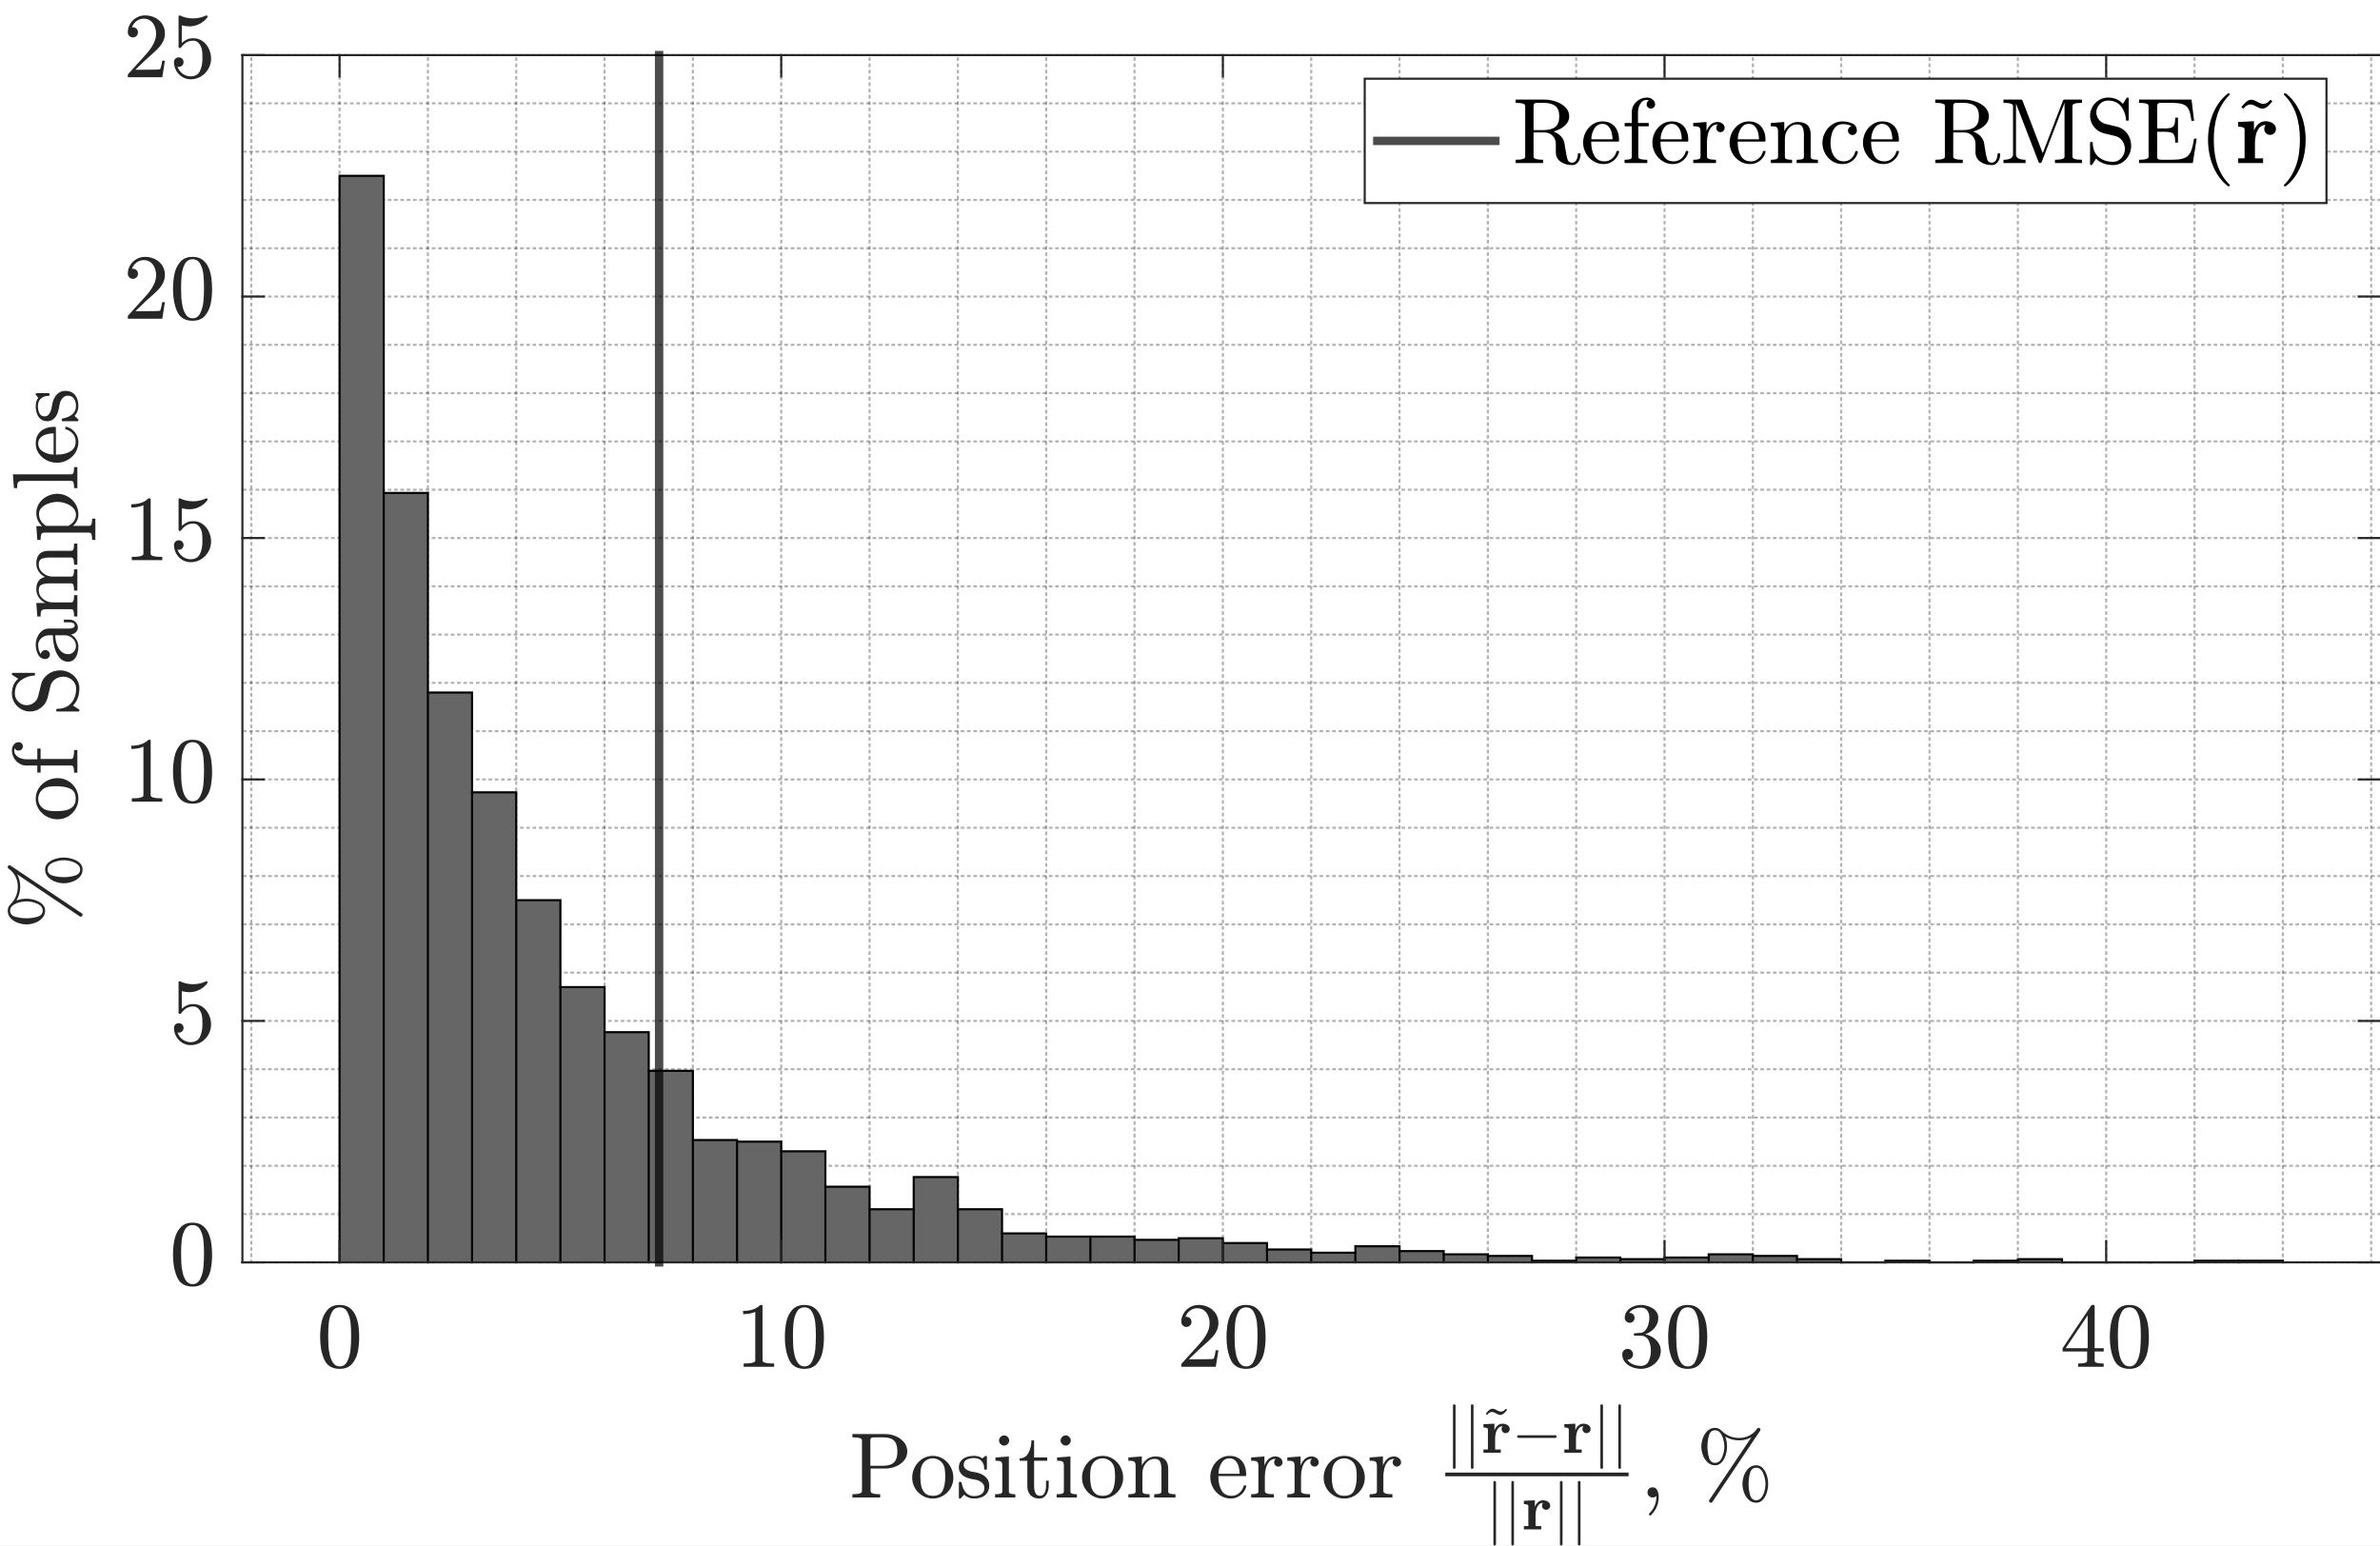 <?xml version="1.0"?>
<!DOCTYPE svg PUBLIC '-//W3C//DTD SVG 1.0//EN'
          'http://www.w3.org/TR/2001/REC-SVG-20010904/DTD/svg10.dtd'>
<svg xmlns:xlink="http://www.w3.org/1999/xlink" style="fill-opacity:1; color-rendering:auto; color-interpolation:auto; text-rendering:auto; stroke:black; stroke-linecap:square; stroke-miterlimit:10; shape-rendering:auto; stroke-opacity:1; fill:black; stroke-dasharray:none; font-weight:normal; stroke-width:1; font-family:'Dialog'; font-style:normal; stroke-linejoin:miter; font-size:12px; stroke-dashoffset:0; image-rendering:auto;" width="1512" height="982" xmlns="http://www.w3.org/2000/svg"
><rect width="100%" height="100%" fill="#808080" stroke="none"/><!--Generated by the Batik Graphics2D SVG Generator--><defs id="genericDefs"
  /><g
  ><defs id="defs1"
    ><clipPath clipPathUnits="userSpaceOnUse" id="clipPath1"
      ><path d="M0 0 L1512 0 L1512 982 L0 982 L0 0 Z"
      /></clipPath
    ></defs
    ><g style="fill:white; stroke:white;"
    ><rect x="0" y="0" width="1512" style="clip-path:url(#clipPath1); stroke:none;" height="982"
    /></g
    ><g style="fill:white; text-rendering:optimizeSpeed; color-rendering:optimizeSpeed; image-rendering:optimizeSpeed; shape-rendering:crispEdges; stroke:white; color-interpolation:sRGB;"
    ><rect x="0" width="1512" height="982" y="0" style="stroke:none;"
      /><path style="stroke:none;" d="M154 802 L1512 802 L1512 35 L154 35 Z"
    /></g
    ><g style="fill-opacity:0.302; color-rendering:optimizeQuality; color-interpolation:linearRGB; text-rendering:geometricPrecision; stroke:rgb(0,0,0); stroke-linecap:butt; stroke-miterlimit:1; stroke-opacity:0.302; fill:rgb(0,0,0); stroke-dasharray:1,3; stroke-width:1.333; stroke-linejoin:bevel; image-rendering:optimizeQuality;"
    ><line y2="35" style="fill:none;" x1="159.612" x2="159.612" y1="802"
      /><line y2="35" style="fill:none;" x1="271.843" x2="271.843" y1="802"
      /><line y2="35" style="fill:none;" x1="327.959" x2="327.959" y1="802"
      /><line y2="35" style="fill:none;" x1="384.074" x2="384.074" y1="802"
      /><line y2="35" style="fill:none;" x1="440.19" x2="440.19" y1="802"
      /><line y2="35" style="fill:none;" x1="552.422" x2="552.422" y1="802"
      /><line y2="35" style="fill:none;" x1="608.537" x2="608.537" y1="802"
      /><line y2="35" style="fill:none;" x1="664.653" x2="664.653" y1="802"
      /><line y2="35" style="fill:none;" x1="720.769" x2="720.769" y1="802"
      /><line y2="35" style="fill:none;" x1="833" x2="833" y1="802"
      /><line y2="35" style="fill:none;" x1="889.116" x2="889.116" y1="802"
      /><line y2="35" style="fill:none;" x1="945.231" x2="945.231" y1="802"
      /><line y2="35" style="fill:none;" x1="1001.347" x2="1001.347" y1="802"
      /><line y2="35" style="fill:none;" x1="1113.579" x2="1113.579" y1="802"
      /><line y2="35" style="fill:none;" x1="1169.694" x2="1169.694" y1="802"
      /><line y2="35" style="fill:none;" x1="1225.81" x2="1225.81" y1="802"
      /><line y2="35" style="fill:none;" x1="1281.926" x2="1281.926" y1="802"
      /><line y2="35" style="fill:none;" x1="1394.157" x2="1394.157" y1="802"
      /><line y2="35" style="fill:none;" x1="1450.273" x2="1450.273" y1="802"
      /><line y2="35" style="fill:none;" x1="1506.388" x2="1506.388" y1="802"
      /><line x1="215.727" x2="215.727" y1="802" style="fill:none; stroke-linejoin:round; stroke-dasharray:none; stroke-miterlimit:10;" y2="35"
      /><line x1="496.306" x2="496.306" y1="802" style="fill:none; stroke-linejoin:round; stroke-dasharray:none; stroke-miterlimit:10;" y2="35"
      /><line x1="776.884" x2="776.884" y1="802" style="fill:none; stroke-linejoin:round; stroke-dasharray:none; stroke-miterlimit:10;" y2="35"
      /><line x1="1057.463" x2="1057.463" y1="802" style="fill:none; stroke-linejoin:round; stroke-dasharray:none; stroke-miterlimit:10;" y2="35"
      /><line x1="1338.041" x2="1338.041" y1="802" style="fill:none; stroke-linejoin:round; stroke-dasharray:none; stroke-miterlimit:10;" y2="35"
      /><line y2="771.32" style="fill:none;" x1="1512" x2="154" y1="771.32"
      /><line y2="740.64" style="fill:none;" x1="1512" x2="154" y1="740.64"
      /><line y2="709.96" style="fill:none;" x1="1512" x2="154" y1="709.96"
      /><line y2="679.28" style="fill:none;" x1="1512" x2="154" y1="679.28"
      /><line y2="617.92" style="fill:none;" x1="1512" x2="154" y1="617.92"
      /><line y2="587.24" style="fill:none;" x1="1512" x2="154" y1="587.24"
      /><line y2="556.56" style="fill:none;" x1="1512" x2="154" y1="556.56"
      /><line y2="525.88" style="fill:none;" x1="1512" x2="154" y1="525.88"
      /><line y2="464.52" style="fill:none;" x1="1512" x2="154" y1="464.52"
      /><line y2="433.84" style="fill:none;" x1="1512" x2="154" y1="433.84"
      /><line y2="403.16" style="fill:none;" x1="1512" x2="154" y1="403.16"
      /><line y2="372.48" style="fill:none;" x1="1512" x2="154" y1="372.48"
      /><line y2="311.12" style="fill:none;" x1="1512" x2="154" y1="311.12"
      /><line y2="280.44" style="fill:none;" x1="1512" x2="154" y1="280.44"
      /><line y2="249.76" style="fill:none;" x1="1512" x2="154" y1="249.76"
      /><line y2="219.08" style="fill:none;" x1="1512" x2="154" y1="219.08"
      /><line y2="157.72" style="fill:none;" x1="1512" x2="154" y1="157.72"
      /><line y2="127.04" style="fill:none;" x1="1512" x2="154" y1="127.04"
      /><line y2="96.36" style="fill:none;" x1="1512" x2="154" y1="96.36"
      /><line y2="65.68" style="fill:none;" x1="1512" x2="154" y1="65.68"
      /><line x1="1512" x2="154" y1="802" style="fill:none; stroke-linejoin:round; stroke-dasharray:none; stroke-miterlimit:10;" y2="802"
      /><line x1="1512" x2="154" y1="648.6" style="fill:none; stroke-linejoin:round; stroke-dasharray:none; stroke-miterlimit:10;" y2="648.6"
      /><line x1="1512" x2="154" y1="495.2" style="fill:none; stroke-linejoin:round; stroke-dasharray:none; stroke-miterlimit:10;" y2="495.2"
      /><line x1="1512" x2="154" y1="341.8" style="fill:none; stroke-linejoin:round; stroke-dasharray:none; stroke-miterlimit:10;" y2="341.8"
      /><line x1="1512" x2="154" y1="188.4" style="fill:none; stroke-linejoin:round; stroke-dasharray:none; stroke-miterlimit:10;" y2="188.4"
      /><line x1="1512" x2="154" y1="35" style="fill:none; stroke-linejoin:round; stroke-dasharray:none; stroke-miterlimit:10;" y2="35"
    /></g
    ><g style="fill:rgb(102,102,102); text-rendering:optimizeSpeed; color-rendering:optimizeSpeed; image-rendering:optimizeSpeed; shape-rendering:crispEdges; stroke:rgb(102,102,102); color-interpolation:sRGB;"
    ><path style="stroke:none;" d="M243.785 802 L243.785 111.7 L215.727 111.7 L215.727 802 ZM271.843 802 L271.843 313.165 L243.785 313.165 L243.785 802 ZM299.901 802 L299.901 439.976 L271.843 439.976 L271.843 802 ZM327.959 802 L327.959 503.381 L299.901 503.381 L299.901 802 ZM356.017 802 L356.017 571.9 L327.959 571.9 L327.959 802 ZM384.074 802 L384.074 627.124 L356.017 627.124 L356.017 802 ZM412.132 802 L412.132 655.759 L384.074 655.759 L384.074 802 ZM440.19 802 L440.19 680.303 L412.132 680.303 L412.132 802 ZM468.248 802 L468.248 724.277 L440.19 724.277 L440.19 802 ZM496.306 802 L496.306 725.3 L468.248 725.3 L468.248 802 ZM524.364 802 L524.364 731.436 L496.306 731.436 L496.306 802 ZM552.422 802 L552.422 753.935 L524.364 753.935 L524.364 802 ZM580.479 802 L580.479 768.252 L552.422 768.252 L552.422 802 ZM608.537 802 L608.537 747.799 L580.479 747.799 L580.479 802 ZM636.595 802 L636.595 768.252 L608.537 768.252 L608.537 802 ZM664.653 802 L664.653 783.592 L636.595 783.592 L636.595 802 ZM692.711 785.637 L664.653 785.637 L664.653 802 L692.711 802 L720.769 802 L720.769 785.637 ZM748.826 802 L748.826 787.683 L720.769 787.683 L720.769 802 ZM776.884 802 L776.884 786.66 L748.826 786.66 L748.826 802 ZM804.942 802 L804.942 789.728 L776.884 789.728 L776.884 802 ZM833 802 L833 793.819 L804.942 793.819 L804.942 802 ZM861.058 802 L861.058 795.864 L833 795.864 L833 802 ZM889.116 802 L889.116 791.773 L861.058 791.773 L861.058 802 ZM917.174 802 L917.174 794.841 L889.116 794.841 L889.116 802 ZM945.231 802 L945.231 796.887 L917.174 796.887 L917.174 802 ZM973.289 802 L973.289 797.909 L945.231 797.909 L945.231 802 ZM1001.347 802 L1001.347 800.977 L973.289 800.977 L973.289 802 ZM1029.405 802 L1029.405 798.932 L1001.347 798.932 L1001.347 802 ZM1057.463 802 L1057.463 799.955 L1029.405 799.955 L1029.405 802 ZM1085.521 802 L1085.521 798.932 L1057.463 798.932 L1057.463 802 ZM1113.579 802 L1113.579 796.887 L1085.521 796.887 L1085.521 802 ZM1141.636 802 L1141.636 797.909 L1113.579 797.909 L1113.579 802 ZM1169.694 802 L1169.694 799.955 L1141.636 799.955 L1141.636 802 ZM1225.81 802 L1225.81 800.977 L1197.752 800.977 L1197.752 802 ZM1281.926 802 L1281.926 800.977 L1253.868 800.977 L1253.868 802 ZM1309.984 802 L1309.984 799.955 L1281.926 799.955 L1281.926 802 ZM1422.215 800.977 L1394.157 800.977 L1394.157 802 L1422.215 802 L1450.273 802 L1450.273 800.977 Z"
    /></g
    ><g style="text-rendering:geometricPrecision; stroke-width:1.333; color-interpolation:linearRGB; color-rendering:optimizeQuality; image-rendering:optimizeQuality;"
    ><path d="M215.727 802 L215.727 111.7 L243.785 111.7 L243.785 802 L243.785 802" style="fill:none; fill-rule:evenodd;"
      /><path d="M243.785 313.165 L271.843 313.165 L271.843 802 L271.843 802" style="fill:none; fill-rule:evenodd;"
      /><path d="M271.843 439.976 L299.901 439.976 L299.901 802 L299.901 802" style="fill:none; fill-rule:evenodd;"
      /><path d="M299.901 503.381 L327.959 503.381 L327.959 802 L327.959 802" style="fill:none; fill-rule:evenodd;"
      /><path d="M327.959 571.9 L356.017 571.9 L356.017 802 L356.017 802" style="fill:none; fill-rule:evenodd;"
      /><path d="M356.017 627.124 L384.074 627.124 L384.074 802 L384.074 802" style="fill:none; fill-rule:evenodd;"
      /><path d="M384.074 655.759 L412.132 655.759 L412.132 802 L412.132 802" style="fill:none; fill-rule:evenodd;"
      /><path d="M412.132 680.303 L440.19 680.303 L440.19 802 L440.19 802" style="fill:none; fill-rule:evenodd;"
      /><path d="M440.19 724.277 L468.248 724.277 L468.248 802 L468.248 802" style="fill:none; fill-rule:evenodd;"
      /><path d="M468.248 725.3 L496.306 725.3 L496.306 802 L496.306 802" style="fill:none; fill-rule:evenodd;"
      /><path d="M496.306 731.436 L524.364 731.436 L524.364 802 L524.364 802" style="fill:none; fill-rule:evenodd;"
      /><path d="M524.364 753.935 L552.422 753.935 L552.422 802 L552.422 802" style="fill:none; fill-rule:evenodd;"
      /><line y2="768.252" style="fill:none;" x1="552.422" x2="580.479" y1="768.252"
      /><path d="M580.479 802 L580.479 802 L580.479 747.799 L608.537 747.799 L608.537 802 L608.537 802" style="fill:none; fill-rule:evenodd;"
      /><path d="M608.537 768.252 L636.595 768.252 L636.595 802 L636.595 802" style="fill:none; fill-rule:evenodd;"
      /><path d="M636.595 783.592 L664.653 783.592 L664.653 802 L664.653 802" style="fill:none; fill-rule:evenodd;"
      /><path d="M664.653 785.637 L692.711 785.637 L692.711 802 L692.711 802" style="fill:none; fill-rule:evenodd;"
      /><path d="M692.711 785.637 L720.769 785.637 L720.769 802 L720.769 802" style="fill:none; fill-rule:evenodd;"
      /><line y2="787.683" style="fill:none;" x1="720.769" x2="748.826" y1="787.683"
      /><path d="M748.826 802 L748.826 802 L748.826 786.66 L776.884 786.66 L776.884 802 L776.884 802" style="fill:none; fill-rule:evenodd;"
      /><path d="M776.884 789.728 L804.942 789.728 L804.942 802 L804.942 802" style="fill:none; fill-rule:evenodd;"
      /><path d="M804.942 793.819 L833 793.819 L833 802 L833 802" style="fill:none; fill-rule:evenodd;"
      /><line y2="795.864" style="fill:none;" x1="833" x2="861.058" y1="795.864"
      /><path d="M861.058 802 L861.058 802 L861.058 791.773 L889.116 791.773 L889.116 802 L889.116 802" style="fill:none; fill-rule:evenodd;"
      /><path d="M889.116 794.841 L917.174 794.841 L917.174 802 L917.174 802" style="fill:none; fill-rule:evenodd;"
      /><path d="M917.174 796.887 L945.231 796.887 L945.231 802 L945.231 802" style="fill:none; fill-rule:evenodd;"
      /><path d="M945.231 797.909 L973.289 797.909 L973.289 802 L973.289 802" style="fill:none; fill-rule:evenodd;"
      /><line y2="800.977" style="fill:none;" x1="973.289" x2="1001.347" y1="800.977"
      /><path d="M1001.347 802 L1001.347 802 L1001.347 798.932 L1029.405 798.932 L1029.405 802 L1029.405 802" style="fill:none; fill-rule:evenodd;"
      /><line y2="799.955" style="fill:none;" x1="1029.405" x2="1057.463" y1="799.955"
      /><path d="M1057.463 802 L1057.463 802 L1057.463 798.932 L1085.521 798.932" style="fill:none; fill-rule:evenodd;"
      /><path d="M1085.521 802 L1085.521 802 L1085.521 796.887 L1113.579 796.887 L1113.579 802 L1113.579 802" style="fill:none; fill-rule:evenodd;"
      /><path d="M1113.579 797.909 L1141.636 797.909 L1141.636 802 L1141.636 802" style="fill:none; fill-rule:evenodd;"
      /><path d="M1141.636 799.955 L1169.694 799.955 L1169.694 802 L1169.694 802" style="fill:none; fill-rule:evenodd;"
      /><line y2="802" style="fill:none;" x1="1169.694" x2="1197.752" y1="802"
      /><path d="M1197.752 802 L1197.752 802 L1197.752 800.977 L1225.81 800.977 L1225.81 802 L1225.81 802" style="fill:none; fill-rule:evenodd;"
      /><line y2="802" style="fill:none;" x1="1225.81" x2="1253.868" y1="802"
      /><path d="M1253.868 802 L1253.868 802 L1253.868 800.977 L1281.926 800.977" style="fill:none; fill-rule:evenodd;"
      /><path d="M1281.926 802 L1281.926 802 L1281.926 799.955 L1309.984 799.955 L1309.984 802 L1309.984 802" style="fill:none; fill-rule:evenodd;"
      /><path d="M1309.984 802 L1338.041 802 L1338.041 802 L1338.041 802" style="fill:none; fill-rule:evenodd;"
      /><path d="M1338.041 802 L1366.099 802 L1366.099 802 L1366.099 802" style="fill:none; fill-rule:evenodd;"
      /><line y2="802" style="fill:none;" x1="1366.099" x2="1394.157" y1="802"
      /><path d="M1394.157 802 L1394.157 802 L1394.157 800.977 L1422.215 800.977 L1422.215 802 L1422.215 802" style="fill:none; fill-rule:evenodd;"
      /><path d="M1422.215 800.977 L1450.273 800.977 L1450.273 802" style="fill:none; fill-rule:evenodd;"
      /><line x1="154" x2="1512" y1="802" style="fill:none; stroke-linejoin:round; stroke:rgb(38,38,38);" y2="802"
      /><line x1="154" x2="1512" y1="35" style="fill:none; stroke-linejoin:round; stroke:rgb(38,38,38);" y2="35"
      /><line x1="215.727" x2="215.727" y1="802" style="fill:none; stroke-linejoin:round; stroke:rgb(38,38,38);" y2="788.42"
      /><line x1="496.306" x2="496.306" y1="802" style="fill:none; stroke-linejoin:round; stroke:rgb(38,38,38);" y2="788.42"
      /><line x1="776.884" x2="776.884" y1="802" style="fill:none; stroke-linejoin:round; stroke:rgb(38,38,38);" y2="788.42"
      /><line x1="1057.463" x2="1057.463" y1="802" style="fill:none; stroke-linejoin:round; stroke:rgb(38,38,38);" y2="788.42"
      /><line x1="1338.041" x2="1338.041" y1="802" style="fill:none; stroke-linejoin:round; stroke:rgb(38,38,38);" y2="788.42"
      /><line x1="215.727" x2="215.727" y1="35" style="fill:none; stroke-linejoin:round; stroke:rgb(38,38,38);" y2="48.58"
      /><line x1="496.306" x2="496.306" y1="35" style="fill:none; stroke-linejoin:round; stroke:rgb(38,38,38);" y2="48.58"
      /><line x1="776.884" x2="776.884" y1="35" style="fill:none; stroke-linejoin:round; stroke:rgb(38,38,38);" y2="48.58"
      /><line x1="1057.463" x2="1057.463" y1="35" style="fill:none; stroke-linejoin:round; stroke:rgb(38,38,38);" y2="48.58"
      /><line x1="1338.041" x2="1338.041" y1="35" style="fill:none; stroke-linejoin:round; stroke:rgb(38,38,38);" y2="48.58"
    /></g
    ><g transform="translate(215.727,819.067)" style="font-size:58.667px; fill:rgb(38,38,38); text-rendering:geometricPrecision; image-rendering:optimizeQuality; color-rendering:optimizeQuality; font-family:'mwa_cmr10'; stroke:rgb(38,38,38); color-interpolation:linearRGB;"
    ><path style="stroke:none;" d="M0.083 50.577 Q-7.151 50.577 -9.753 44.623 Q-12.354 38.67 -12.354 30.467 Q-12.354 25.342 -11.425 20.819 Q-10.495 16.295 -7.713 13.139 Q-4.932 9.983 0.083 9.983 Q3.974 9.983 6.45 11.881 Q8.927 13.78 10.224 16.795 Q11.521 19.811 11.997 23.248 Q12.474 26.686 12.474 30.467 Q12.474 35.545 11.537 39.967 Q10.599 44.389 7.865 47.483 Q5.13 50.577 0.083 50.577 ZM0.083 49.045 Q3.365 49.045 4.982 45.678 Q6.599 42.311 6.974 38.217 Q7.349 34.123 7.349 29.514 Q7.349 25.077 6.974 21.334 Q6.599 17.592 4.997 14.553 Q3.396 11.514 0.083 11.514 Q-3.26 11.514 -4.87 14.569 Q-6.479 17.623 -6.854 21.35 Q-7.229 25.077 -7.229 29.514 Q-7.229 32.795 -7.073 35.709 Q-6.917 38.623 -6.229 41.717 Q-5.542 44.811 -3.995 46.928 Q-2.448 49.045 0.083 49.045 Z"
    /></g
    ><g transform="translate(496.306,819.067)" style="font-size:58.667px; fill:rgb(38,38,38); text-rendering:geometricPrecision; image-rendering:optimizeQuality; color-rendering:optimizeQuality; font-family:'mwa_cmr10'; stroke:rgb(38,38,38); color-interpolation:linearRGB;"
    ><path style="stroke:none;" d="M-23.865 49.28 L-23.865 47.202 Q-16.49 47.202 -16.49 45.327 L-16.49 14.358 Q-19.537 15.827 -24.208 15.827 L-24.208 13.764 Q-16.974 13.764 -13.287 9.983 L-12.458 9.983 Q-12.255 9.983 -12.068 10.139 Q-11.88 10.295 -11.88 10.498 L-11.88 45.327 Q-11.88 47.202 -4.505 47.202 L-4.505 49.28 L-23.865 49.28 Z"
      /><path style="stroke:none;" d="M14.75 50.577 Q7.516 50.577 4.914 44.623 Q2.312 38.67 2.312 30.467 Q2.312 25.342 3.242 20.819 Q4.172 16.295 6.953 13.139 Q9.734 9.983 14.75 9.983 Q18.641 9.983 21.117 11.881 Q23.594 13.78 24.891 16.795 Q26.188 19.811 26.664 23.248 Q27.141 26.686 27.141 30.467 Q27.141 35.545 26.203 39.967 Q25.266 44.389 22.531 47.483 Q19.797 50.577 14.75 50.577 ZM14.75 49.045 Q18.031 49.045 19.648 45.678 Q21.266 42.311 21.641 38.217 Q22.016 34.123 22.016 29.514 Q22.016 25.077 21.641 21.334 Q21.266 17.592 19.664 14.553 Q18.062 11.514 14.75 11.514 Q11.406 11.514 9.797 14.569 Q8.188 17.623 7.812 21.35 Q7.438 25.077 7.438 29.514 Q7.438 32.795 7.594 35.709 Q7.75 38.623 8.438 41.717 Q9.125 44.811 10.672 46.928 Q12.219 49.045 14.75 49.045 Z"
    /></g
    ><g transform="translate(776.884,819.067)" style="font-size:58.667px; fill:rgb(38,38,38); text-rendering:geometricPrecision; image-rendering:optimizeQuality; color-rendering:optimizeQuality; font-family:'mwa_cmr10'; stroke:rgb(38,38,38); color-interpolation:linearRGB;"
    ><path style="stroke:none;" d="M-26.396 49.28 L-26.396 47.702 Q-26.396 47.545 -26.287 47.373 L-17.115 37.233 Q-15.037 34.983 -13.748 33.459 Q-12.458 31.936 -11.185 29.952 Q-9.912 27.967 -9.177 25.905 Q-8.443 23.842 -8.443 21.53 Q-8.443 19.123 -9.341 16.913 Q-10.24 14.702 -12.005 13.381 Q-13.771 12.061 -16.287 12.061 Q-18.849 12.061 -20.896 13.6 Q-22.943 15.139 -23.771 17.592 Q-23.537 17.53 -23.146 17.53 Q-21.818 17.53 -20.88 18.42 Q-19.943 19.311 -19.943 20.733 Q-19.943 22.077 -20.88 23.014 Q-21.818 23.952 -23.146 23.952 Q-24.521 23.952 -25.458 22.991 Q-26.396 22.03 -26.396 20.733 Q-26.396 18.514 -25.56 16.569 Q-24.724 14.623 -23.154 13.108 Q-21.583 11.592 -19.607 10.788 Q-17.63 9.983 -15.412 9.983 Q-12.052 9.983 -9.138 11.413 Q-6.224 12.842 -4.529 15.444 Q-2.833 18.045 -2.833 21.53 Q-2.833 24.108 -3.958 26.413 Q-5.083 28.717 -6.833 30.6 Q-8.583 32.483 -11.326 34.873 Q-14.068 37.264 -14.927 38.077 L-21.615 44.498 L-15.943 44.498 Q-11.755 44.498 -8.951 44.428 Q-6.146 44.358 -5.974 44.202 Q-5.271 43.467 -4.552 38.764 L-2.833 38.764 L-4.505 49.28 L-26.396 49.28 Z"
      /><path style="stroke:none;" d="M14.75 50.577 Q7.516 50.577 4.914 44.623 Q2.312 38.67 2.312 30.467 Q2.312 25.342 3.242 20.819 Q4.172 16.295 6.953 13.139 Q9.734 9.983 14.75 9.983 Q18.641 9.983 21.117 11.881 Q23.594 13.78 24.891 16.795 Q26.188 19.811 26.664 23.248 Q27.141 26.686 27.141 30.467 Q27.141 35.545 26.203 39.967 Q25.266 44.389 22.531 47.483 Q19.797 50.577 14.75 50.577 ZM14.75 49.045 Q18.031 49.045 19.648 45.678 Q21.266 42.311 21.641 38.217 Q22.016 34.123 22.016 29.514 Q22.016 25.077 21.641 21.334 Q21.266 17.592 19.664 14.553 Q18.062 11.514 14.75 11.514 Q11.406 11.514 9.797 14.569 Q8.188 17.623 7.812 21.35 Q7.438 25.077 7.438 29.514 Q7.438 32.795 7.594 35.709 Q7.75 38.623 8.438 41.717 Q9.125 44.811 10.672 46.928 Q12.219 49.045 14.75 49.045 Z"
    /></g
    ><g transform="translate(1057.463,819.067)" style="font-size:58.667px; fill:rgb(38,38,38); text-rendering:geometricPrecision; image-rendering:optimizeQuality; color-rendering:optimizeQuality; font-family:'mwa_cmr10'; stroke:rgb(38,38,38); color-interpolation:linearRGB;"
    ><path style="stroke:none;" d="M-23.708 44.733 Q-22.333 46.748 -19.997 47.725 Q-17.662 48.702 -14.99 48.702 Q-11.552 48.702 -10.115 45.78 Q-8.677 42.858 -8.677 39.139 Q-8.677 37.467 -8.982 35.795 Q-9.287 34.123 -10.005 32.686 Q-10.724 31.248 -11.974 30.381 Q-13.224 29.514 -15.037 29.514 L-18.958 29.514 Q-19.474 29.514 -19.474 28.967 L-19.474 28.452 Q-19.474 27.983 -18.958 27.983 L-15.708 27.733 Q-13.63 27.733 -12.263 26.178 Q-10.896 24.623 -10.263 22.389 Q-9.63 20.155 -9.63 18.139 Q-9.63 15.311 -10.951 13.498 Q-12.271 11.686 -14.99 11.686 Q-17.24 11.686 -19.279 12.538 Q-21.318 13.389 -22.537 15.108 Q-22.412 15.077 -22.326 15.069 Q-22.24 15.061 -22.13 15.061 Q-20.802 15.061 -19.912 15.983 Q-19.021 16.905 -19.021 18.202 Q-19.021 19.467 -19.912 20.389 Q-20.802 21.311 -22.13 21.311 Q-23.427 21.311 -24.349 20.389 Q-25.271 19.467 -25.271 18.202 Q-25.271 15.655 -23.747 13.788 Q-22.224 11.92 -19.818 10.952 Q-17.412 9.983 -14.99 9.983 Q-13.193 9.983 -11.208 10.514 Q-9.224 11.045 -7.615 12.045 Q-6.005 13.045 -4.982 14.6 Q-3.958 16.155 -3.958 18.139 Q-3.958 20.608 -5.068 22.717 Q-6.177 24.827 -8.107 26.35 Q-10.037 27.873 -12.333 28.623 Q-9.771 29.108 -7.466 30.553 Q-5.162 31.998 -3.763 34.241 Q-2.365 36.483 -2.365 39.077 Q-2.365 42.342 -4.154 44.975 Q-5.943 47.608 -8.849 49.092 Q-11.755 50.577 -14.99 50.577 Q-17.755 50.577 -20.537 49.522 Q-23.318 48.467 -25.083 46.366 Q-26.849 44.264 -26.849 41.327 Q-26.849 39.858 -25.872 38.881 Q-24.896 37.905 -23.427 37.905 Q-22.474 37.905 -21.685 38.35 Q-20.896 38.795 -20.451 39.6 Q-20.005 40.405 -20.005 41.327 Q-20.005 42.764 -21.013 43.748 Q-22.021 44.733 -23.427 44.733 L-23.708 44.733 Z"
      /><path style="stroke:none;" d="M14.75 50.577 Q7.516 50.577 4.914 44.623 Q2.312 38.67 2.312 30.467 Q2.312 25.342 3.242 20.819 Q4.172 16.295 6.953 13.139 Q9.734 9.983 14.75 9.983 Q18.641 9.983 21.117 11.881 Q23.594 13.78 24.891 16.795 Q26.188 19.811 26.664 23.248 Q27.141 26.686 27.141 30.467 Q27.141 35.545 26.203 39.967 Q25.266 44.389 22.531 47.483 Q19.797 50.577 14.75 50.577 ZM14.75 49.045 Q18.031 49.045 19.648 45.678 Q21.266 42.311 21.641 38.217 Q22.016 34.123 22.016 29.514 Q22.016 25.077 21.641 21.334 Q21.266 17.592 19.664 14.553 Q18.062 11.514 14.75 11.514 Q11.406 11.514 9.797 14.569 Q8.188 17.623 7.812 21.35 Q7.438 25.077 7.438 29.514 Q7.438 32.795 7.594 35.709 Q7.75 38.623 8.438 41.717 Q9.125 44.811 10.672 46.928 Q12.219 49.045 14.75 49.045 Z"
    /></g
    ><g transform="translate(1338.041,819.067)" style="font-size:58.667px; fill:rgb(38,38,38); text-rendering:geometricPrecision; image-rendering:optimizeQuality; color-rendering:optimizeQuality; font-family:'mwa_cmr10'; stroke:rgb(38,38,38); color-interpolation:linearRGB;"
    ><path style="stroke:none;" d="M-27.693 39.545 L-27.693 37.467 L-9.458 10.28 Q-9.255 9.983 -8.849 9.983 L-7.99 9.983 Q-7.318 9.983 -7.318 10.655 L-7.318 37.467 L-1.536 37.467 L-1.536 39.545 L-7.318 39.545 L-7.318 45.327 Q-7.318 46.545 -5.591 46.873 Q-3.865 47.202 -1.583 47.202 L-1.583 49.28 L-17.833 49.28 L-17.833 47.202 Q-15.568 47.202 -13.833 46.873 Q-12.099 46.545 -12.099 45.327 L-12.099 39.545 L-27.693 39.545 ZM-25.74 37.467 L-11.755 37.467 L-11.755 16.577 L-25.74 37.467 Z"
      /><path style="stroke:none;" d="M14.75 50.577 Q7.516 50.577 4.914 44.623 Q2.312 38.67 2.312 30.467 Q2.312 25.342 3.242 20.819 Q4.172 16.295 6.953 13.139 Q9.734 9.983 14.75 9.983 Q18.641 9.983 21.117 11.881 Q23.594 13.78 24.891 16.795 Q26.188 19.811 26.664 23.248 Q27.141 26.686 27.141 30.467 Q27.141 35.545 26.203 39.967 Q25.266 44.389 22.531 47.483 Q19.797 50.577 14.75 50.577 ZM14.75 49.045 Q18.031 49.045 19.648 45.678 Q21.266 42.311 21.641 38.217 Q22.016 34.123 22.016 29.514 Q22.016 25.077 21.641 21.334 Q21.266 17.592 19.664 14.553 Q18.062 11.514 14.75 11.514 Q11.406 11.514 9.797 14.569 Q8.188 17.623 7.812 21.35 Q7.438 25.077 7.438 29.514 Q7.438 32.795 7.594 35.709 Q7.75 38.623 8.438 41.717 Q9.125 44.811 10.672 46.928 Q12.219 49.045 14.75 49.045 Z"
    /></g
    ><g transform="translate(833.001,892.133)" style="font-size:58.667px; fill:rgb(38,38,38); text-rendering:geometricPrecision; image-rendering:optimizeQuality; color-rendering:optimizeQuality; font-family:'mwa_cmr10'; stroke:rgb(38,38,38); color-interpolation:linearRGB;"
    ><path style="stroke:none;" d="M-291.47 59.253 L-291.47 57.175 Q-285.392 57.175 -285.392 55.3 L-285.392 22.894 Q-285.392 21.019 -291.47 21.019 L-291.47 18.956 L-270.47 18.956 Q-267.236 18.956 -264.009 20.277 Q-260.783 21.597 -258.697 24.136 Q-256.611 26.675 -256.611 30.034 Q-256.611 33.331 -258.712 35.808 Q-260.814 38.284 -264.009 39.566 Q-267.204 40.847 -270.47 40.847 L-279.908 40.847 L-279.908 55.3 Q-279.908 57.175 -273.829 57.175 L-273.829 59.253 L-291.47 59.253 ZM-280.079 39.081 L-272.079 39.081 Q-268.814 39.081 -266.798 38.152 Q-264.783 37.222 -263.845 35.245 Q-262.908 33.269 -262.908 30.034 Q-262.908 25.238 -265.025 23.128 Q-267.142 21.019 -272.079 21.019 L-277.095 21.019 Q-278.158 21.019 -278.743 21.105 Q-279.329 21.191 -279.704 21.613 Q-280.079 22.034 -280.079 22.894 L-280.079 39.081 Z"
      /><path style="stroke:none;" d="M-240.377 59.909 Q-243.924 59.909 -246.947 58.113 Q-249.971 56.316 -251.728 53.292 Q-253.486 50.269 -253.486 46.691 Q-253.486 43.988 -252.518 41.48 Q-251.549 38.972 -249.752 36.995 Q-247.955 35.019 -245.564 33.909 Q-243.174 32.8 -240.377 32.8 Q-236.752 32.8 -233.768 34.722 Q-230.783 36.644 -229.056 39.855 Q-227.33 43.066 -227.33 46.691 Q-227.33 50.238 -229.088 53.277 Q-230.846 56.316 -233.853 58.113 Q-236.861 59.909 -240.377 59.909 ZM-240.377 58.191 Q-235.658 58.191 -234.072 54.761 Q-232.486 51.331 -232.486 46.034 Q-232.486 43.066 -232.799 41.12 Q-233.111 39.175 -234.189 37.581 Q-234.846 36.613 -235.869 35.878 Q-236.893 35.144 -238.033 34.753 Q-239.174 34.363 -240.377 34.363 Q-242.221 34.363 -243.877 35.199 Q-245.533 36.034 -246.627 37.581 Q-247.721 39.253 -248.025 41.261 Q-248.33 43.269 -248.33 46.034 Q-248.33 49.347 -247.752 51.98 Q-247.174 54.613 -245.431 56.402 Q-243.689 58.191 -240.377 58.191 Z"
      /><path style="stroke:none;" d="M-223.84 59.425 L-223.84 49.8 Q-223.84 49.347 -223.309 49.347 L-222.59 49.347 Q-222.247 49.347 -222.137 49.8 Q-220.497 58.363 -214.184 58.363 Q-211.387 58.363 -209.504 57.097 Q-207.622 55.831 -207.622 53.175 Q-207.622 51.269 -209.09 49.933 Q-210.559 48.597 -212.575 48.097 L-216.512 47.331 Q-218.512 46.894 -220.137 46.003 Q-221.762 45.113 -222.801 43.628 Q-223.84 42.144 -223.84 40.175 Q-223.84 37.581 -222.465 35.925 Q-221.09 34.269 -218.903 33.534 Q-216.715 32.8 -214.184 32.8 Q-211.153 32.8 -208.918 34.425 L-207.215 32.956 Q-207.215 32.8 -206.918 32.8 L-206.497 32.8 Q-206.325 32.8 -206.176 32.964 Q-206.028 33.128 -206.028 33.3 L-206.028 41.019 Q-206.028 41.566 -206.497 41.566 L-207.215 41.566 Q-207.731 41.566 -207.731 41.019 Q-207.731 37.941 -209.442 36.066 Q-211.153 34.191 -214.247 34.191 Q-216.887 34.191 -218.833 35.167 Q-220.778 36.144 -220.778 38.534 Q-220.778 40.175 -219.379 41.23 Q-217.981 42.284 -216.106 42.753 L-212.106 43.488 Q-210.09 43.956 -208.348 45.05 Q-206.606 46.144 -205.583 47.816 Q-204.559 49.488 -204.559 51.597 Q-204.559 53.722 -205.293 55.292 Q-206.028 56.863 -207.34 57.902 Q-208.653 58.941 -210.442 59.425 Q-212.231 59.909 -214.184 59.909 Q-217.872 59.909 -220.497 57.441 L-222.653 59.769 Q-222.653 59.909 -222.965 59.909 L-223.309 59.909 Q-223.84 59.909 -223.84 59.425 Z"
      /><path style="stroke:none;" d="M-200.84 59.253 L-200.84 57.175 Q-198.825 57.175 -197.528 56.863 Q-196.231 56.55 -196.231 55.3 L-196.231 39.206 Q-196.231 36.925 -197.106 36.409 Q-197.981 35.894 -200.575 35.894 L-200.575 33.816 L-192.075 33.175 L-192.075 55.3 Q-192.075 56.55 -190.957 56.863 Q-189.84 57.175 -187.965 57.175 L-187.965 59.253 L-200.84 59.253 ZM-198.325 23.034 Q-198.325 21.738 -197.348 20.761 Q-196.371 19.784 -195.106 19.784 Q-194.262 19.784 -193.489 20.214 Q-192.715 20.644 -192.286 21.425 Q-191.856 22.206 -191.856 23.034 Q-191.856 24.316 -192.832 25.292 Q-193.809 26.269 -195.106 26.269 Q-196.371 26.269 -197.348 25.292 Q-198.325 24.316 -198.325 23.034 Z"
      /><path style="stroke:none;" d="M-180.341 52.159 L-180.341 35.894 L-185.231 35.894 L-185.231 34.363 Q-181.372 34.363 -179.56 30.761 Q-177.747 27.159 -177.747 22.956 L-176.044 22.956 L-176.044 33.816 L-167.716 33.816 L-167.716 35.894 L-176.044 35.894 L-176.044 52.05 Q-176.044 54.503 -175.224 56.347 Q-174.403 58.191 -172.263 58.191 Q-170.247 58.191 -169.356 56.245 Q-168.466 54.3 -168.466 52.05 L-168.466 48.566 L-166.763 48.566 L-166.763 52.159 Q-166.763 54.003 -167.442 55.808 Q-168.122 57.613 -169.45 58.761 Q-170.778 59.909 -172.669 59.909 Q-176.216 59.909 -178.278 57.792 Q-180.341 55.675 -180.341 52.159 Z"
      /><path style="stroke:none;" d="M-161.729 59.253 L-161.729 57.175 Q-159.713 57.175 -158.417 56.863 Q-157.12 56.55 -157.12 55.3 L-157.12 39.206 Q-157.12 36.925 -157.995 36.409 Q-158.87 35.894 -161.463 35.894 L-161.463 33.816 L-152.963 33.175 L-152.963 55.3 Q-152.963 56.55 -151.846 56.863 Q-150.729 57.175 -148.854 57.175 L-148.854 59.253 L-161.729 59.253 ZM-159.213 23.034 Q-159.213 21.738 -158.237 20.761 Q-157.26 19.784 -155.995 19.784 Q-155.151 19.784 -154.377 20.214 Q-153.604 20.644 -153.174 21.425 Q-152.745 22.206 -152.745 23.034 Q-152.745 24.316 -153.721 25.292 Q-154.698 26.269 -155.995 26.269 Q-157.26 26.269 -158.237 25.292 Q-159.213 24.316 -159.213 23.034 Z"
      /><path style="stroke:none;" d="M-132.495 59.909 Q-136.042 59.909 -139.065 58.113 Q-142.089 56.316 -143.847 53.292 Q-145.605 50.269 -145.605 46.691 Q-145.605 43.988 -144.636 41.48 Q-143.667 38.972 -141.87 36.995 Q-140.073 35.019 -137.683 33.909 Q-135.292 32.8 -132.495 32.8 Q-128.87 32.8 -125.886 34.722 Q-122.901 36.644 -121.175 39.855 Q-119.448 43.066 -119.448 46.691 Q-119.448 50.238 -121.206 53.277 Q-122.964 56.316 -125.972 58.113 Q-128.98 59.909 -132.495 59.909 ZM-132.495 58.191 Q-127.776 58.191 -126.19 54.761 Q-124.605 51.331 -124.605 46.034 Q-124.605 43.066 -124.917 41.12 Q-125.23 39.175 -126.308 37.581 Q-126.964 36.613 -127.987 35.878 Q-129.011 35.144 -130.151 34.753 Q-131.292 34.363 -132.495 34.363 Q-134.339 34.363 -135.995 35.199 Q-137.651 36.034 -138.745 37.581 Q-139.839 39.253 -140.144 41.261 Q-140.448 43.269 -140.448 46.034 Q-140.448 49.347 -139.87 51.98 Q-139.292 54.613 -137.55 56.402 Q-135.808 58.191 -132.495 58.191 Z"
      /><path style="stroke:none;" d="M-116.162 59.253 L-116.162 57.175 Q-114.13 57.175 -112.841 56.863 Q-111.552 56.55 -111.552 55.3 L-111.552 39.206 Q-111.552 37.613 -112.021 36.909 Q-112.49 36.206 -113.388 36.05 Q-114.287 35.894 -116.162 35.894 L-116.162 33.816 L-107.599 33.175 L-107.599 38.941 Q-106.412 36.409 -104.091 34.792 Q-101.771 33.175 -99.037 33.175 Q-94.959 33.175 -92.896 35.136 Q-90.834 37.097 -90.834 41.128 L-90.834 55.3 Q-90.834 56.55 -89.537 56.863 Q-88.24 57.175 -86.224 57.175 L-86.224 59.253 L-99.74 59.253 L-99.74 57.175 Q-97.724 57.175 -96.427 56.863 Q-95.13 56.55 -95.13 55.3 L-95.13 41.3 Q-95.13 38.425 -95.966 36.566 Q-96.802 34.706 -99.38 34.706 Q-102.818 34.706 -105.021 37.441 Q-107.224 40.175 -107.224 43.675 L-107.224 55.3 Q-107.224 56.55 -105.927 56.863 Q-104.63 57.175 -102.646 57.175 L-102.646 59.253 L-116.162 59.253 Z"
      /><path style="stroke:none;" d="M-51.076 59.909 Q-54.67 59.909 -57.678 58.027 Q-60.685 56.144 -62.404 52.988 Q-64.123 49.831 -64.123 46.316 Q-64.123 42.863 -62.553 39.753 Q-60.982 36.644 -58.17 34.722 Q-55.357 32.8 -51.904 32.8 Q-49.201 32.8 -47.201 33.714 Q-45.201 34.628 -43.904 36.238 Q-42.607 37.847 -41.943 40.034 Q-41.279 42.222 -41.279 44.847 Q-41.279 45.628 -41.889 45.628 L-58.967 45.628 L-58.967 46.253 Q-58.967 51.159 -56.99 54.675 Q-55.014 58.191 -50.545 58.191 Q-48.732 58.191 -47.193 57.386 Q-45.654 56.581 -44.514 55.136 Q-43.373 53.691 -42.982 52.05 Q-42.92 51.847 -42.764 51.691 Q-42.607 51.534 -42.404 51.534 L-41.889 51.534 Q-41.279 51.534 -41.279 52.284 Q-42.107 55.628 -44.873 57.769 Q-47.639 59.909 -51.076 59.909 ZM-58.904 44.159 L-45.451 44.159 Q-45.451 41.941 -46.068 39.667 Q-46.685 37.394 -48.131 35.878 Q-49.576 34.363 -51.904 34.363 Q-55.248 34.363 -57.076 37.488 Q-58.904 40.613 -58.904 44.159 Z"
      /><path style="stroke:none;" d="M-38.158 59.253 L-38.158 57.175 Q-36.143 57.175 -34.846 56.863 Q-33.549 56.55 -33.549 55.3 L-33.549 39.206 Q-33.549 37.613 -34.025 36.909 Q-34.502 36.206 -35.393 36.05 Q-36.283 35.894 -38.158 35.894 L-38.158 33.816 L-29.721 33.175 L-29.721 38.941 Q-28.768 36.378 -27.01 34.777 Q-25.252 33.175 -22.752 33.175 Q-20.986 33.175 -19.604 34.214 Q-18.221 35.253 -18.221 36.956 Q-18.221 38.019 -18.986 38.816 Q-19.752 39.613 -20.877 39.613 Q-21.971 39.613 -22.752 38.831 Q-23.533 38.05 -23.533 36.956 Q-23.533 35.378 -22.408 34.706 L-22.752 34.706 Q-25.143 34.706 -26.65 36.433 Q-28.158 38.159 -28.799 40.73 Q-29.439 43.3 -29.439 45.628 L-29.439 55.3 Q-29.439 57.175 -23.705 57.175 L-23.705 59.253 L-38.158 59.253 Z"
      /><path style="stroke:none;" d="M-15.18 59.253 L-15.18 57.175 Q-13.165 57.175 -11.868 56.863 Q-10.571 56.55 -10.571 55.3 L-10.571 39.206 Q-10.571 37.613 -11.048 36.909 Q-11.524 36.206 -12.415 36.05 Q-13.305 35.894 -15.18 35.894 L-15.18 33.816 L-6.743 33.175 L-6.743 38.941 Q-5.79 36.378 -4.032 34.777 Q-2.274 33.175 0.226 33.175 Q1.992 33.175 3.374 34.214 Q4.757 35.253 4.757 36.956 Q4.757 38.019 3.991 38.816 Q3.226 39.613 2.101 39.613 Q1.007 39.613 0.226 38.831 Q-0.555 38.05 -0.555 36.956 Q-0.555 35.378 0.57 34.706 L0.226 34.706 Q-2.165 34.706 -3.673 36.433 Q-5.18 38.159 -5.821 40.73 Q-6.462 43.3 -6.462 45.628 L-6.462 55.3 Q-6.462 57.175 -0.727 57.175 L-0.727 59.253 L-15.18 59.253 Z"
      /><path style="stroke:none;" d="M21.016 59.909 Q17.469 59.909 14.446 58.113 Q11.422 56.316 9.665 53.292 Q7.907 50.269 7.907 46.691 Q7.907 43.988 8.876 41.48 Q9.844 38.972 11.641 36.995 Q13.438 35.019 15.829 33.909 Q18.219 32.8 21.016 32.8 Q24.641 32.8 27.626 34.722 Q30.61 36.644 32.337 39.855 Q34.063 43.066 34.063 46.691 Q34.063 50.238 32.305 53.277 Q30.547 56.316 27.54 58.113 Q24.532 59.909 21.016 59.909 ZM21.016 58.191 Q25.735 58.191 27.321 54.761 Q28.907 51.331 28.907 46.034 Q28.907 43.066 28.594 41.12 Q28.282 39.175 27.204 37.581 Q26.547 36.613 25.524 35.878 Q24.501 35.144 23.36 34.753 Q22.219 34.363 21.016 34.363 Q19.172 34.363 17.516 35.199 Q15.86 36.034 14.766 37.581 Q13.672 39.253 13.368 41.261 Q13.063 43.269 13.063 46.034 Q13.063 49.347 13.641 51.98 Q14.219 54.613 15.961 56.402 Q17.704 58.191 21.016 58.191 Z"
      /><path style="stroke:none;" d="M37.131 59.253 L37.131 57.175 Q39.147 57.175 40.443 56.863 Q41.74 56.55 41.74 55.3 L41.74 39.206 Q41.74 37.613 41.264 36.909 Q40.787 36.206 39.897 36.05 Q39.006 35.894 37.131 35.894 L37.131 33.816 L45.568 33.175 L45.568 38.941 Q46.522 36.378 48.279 34.777 Q50.037 33.175 52.537 33.175 Q54.303 33.175 55.685 34.214 Q57.068 35.253 57.068 36.956 Q57.068 38.019 56.303 38.816 Q55.537 39.613 54.412 39.613 Q53.318 39.613 52.537 38.831 Q51.756 38.05 51.756 36.956 Q51.756 35.378 52.881 34.706 L52.537 34.706 Q50.147 34.706 48.639 36.433 Q47.131 38.159 46.49 40.73 Q45.85 43.3 45.85 45.628 L45.85 55.3 Q45.85 57.175 51.584 57.175 L51.584 59.253 L37.131 59.253 Z"
      /><path style="stroke:none;" d="M90.064 40.316 L90.064 0.784 Q90.064 0.472 90.298 0.261 Q90.532 0.05 90.876 0.05 Q91.173 0.05 91.439 0.261 Q91.704 0.472 91.704 0.784 L91.704 40.316 Q91.704 40.628 91.439 40.839 Q91.173 41.05 90.876 41.05 Q90.532 41.05 90.298 40.839 Q90.064 40.628 90.064 40.316 Z"
      /><path style="stroke:none;" d="M101.471 40.316 L101.471 0.784 Q101.471 0.472 101.705 0.261 Q101.94 0.05 102.283 0.05 Q102.58 0.05 102.846 0.261 Q103.112 0.472 103.112 0.784 L103.112 40.316 Q103.112 40.628 102.846 40.839 Q102.58 41.05 102.283 41.05 Q101.94 41.05 101.705 40.839 Q101.471 40.628 101.471 40.316 Z"
      /><path style="stroke:none;" d="M110.852 6.089 L112.024 4.683 Q113.633 2.839 115.227 2.839 Q116.008 2.839 116.946 3.3 Q117.883 3.761 118.813 4.222 Q119.743 4.683 120.524 4.683 Q122.165 4.683 123.68 2.839 L124.508 3.542 L123.321 4.917 Q121.696 6.792 120.118 6.792 Q119.337 6.792 118.407 6.316 Q117.477 5.839 116.547 5.378 Q115.618 4.917 114.837 4.917 Q113.196 4.917 111.665 6.792 L110.852 6.089 Z"
      /><path style="stroke:none;" d="M109.425 30.8 L109.425 28.722 L112.253 28.722 L112.253 15.925 Q112.253 14.769 109.425 14.769 L109.425 12.675 L116.394 12.347 L116.394 16.519 Q117.113 14.659 118.425 13.503 Q119.738 12.347 121.566 12.347 Q123.316 12.347 124.714 13.245 Q126.113 14.144 126.113 15.784 Q126.113 16.847 125.371 17.605 Q124.628 18.363 123.519 18.363 Q122.425 18.363 121.683 17.605 Q120.941 16.847 120.941 15.784 Q120.941 14.706 121.597 13.988 Q119.863 13.988 118.792 15.238 Q117.722 16.488 117.277 18.292 Q116.832 20.097 116.832 21.738 L116.832 28.722 L120.425 28.722 L120.425 30.8 L109.425 30.8 Z"
      /><path style="stroke:none;" d="M131.625 21.378 Q131.281 21.378 131.062 21.113 Q130.844 20.847 130.844 20.55 Q130.844 20.253 131.062 19.988 Q131.281 19.722 131.625 19.722 L155.14 19.722 Q155.469 19.722 155.679 19.988 Q155.89 20.253 155.89 20.55 Q155.89 20.847 155.679 21.113 Q155.469 21.378 155.14 21.378 L131.625 21.378 Z"
      /><path style="stroke:none;" d="M160.816 30.8 L160.816 28.722 L163.644 28.722 L163.644 15.925 Q163.644 14.769 160.816 14.769 L160.816 12.675 L167.784 12.347 L167.784 16.519 Q168.503 14.659 169.816 13.503 Q171.128 12.347 172.956 12.347 Q174.706 12.347 176.105 13.245 Q177.503 14.144 177.503 15.784 Q177.503 16.847 176.761 17.605 Q176.019 18.363 174.909 18.363 Q173.816 18.363 173.073 17.605 Q172.331 16.847 172.331 15.784 Q172.331 14.706 172.988 13.988 Q171.253 13.988 170.183 15.238 Q169.113 16.488 168.667 18.292 Q168.222 20.097 168.222 21.738 L168.222 28.722 L171.816 28.722 L171.816 30.8 L160.816 30.8 Z"
      /><path style="stroke:none;" d="M183.718 40.316 L183.718 0.784 Q183.718 0.472 183.953 0.261 Q184.187 0.05 184.531 0.05 Q184.828 0.05 185.093 0.261 Q185.359 0.472 185.359 0.784 L185.359 40.316 Q185.359 40.628 185.093 40.839 Q184.828 41.05 184.531 41.05 Q184.187 41.05 183.953 40.839 Q183.718 40.628 183.718 40.316 Z"
      /><path style="stroke:none;" d="M195.126 40.316 L195.126 0.784 Q195.126 0.472 195.36 0.261 Q195.594 0.05 195.938 0.05 Q196.235 0.05 196.501 0.261 Q196.766 0.472 196.766 0.784 L196.766 40.316 Q196.766 40.628 196.501 40.839 Q196.235 41.05 195.938 41.05 Q195.594 41.05 195.36 40.839 Q195.126 40.628 195.126 40.316 Z"
      /><rect x="85.173" width="116.469" height="2.346" y="43.413" style="stroke:none;"
      /><path style="stroke:none;" d="M115.759 88.999 L115.759 49.468 Q115.759 49.156 115.993 48.945 Q116.228 48.734 116.571 48.734 Q116.868 48.734 117.134 48.945 Q117.399 49.156 117.399 49.468 L117.399 88.999 Q117.399 89.312 117.134 89.523 Q116.868 89.734 116.571 89.734 Q116.228 89.734 115.993 89.523 Q115.759 89.312 115.759 88.999 Z"
      /><path style="stroke:none;" d="M127.166 88.999 L127.166 49.468 Q127.166 49.156 127.401 48.945 Q127.635 48.734 127.979 48.734 Q128.275 48.734 128.541 48.945 Q128.807 49.156 128.807 49.468 L128.807 88.999 Q128.807 89.312 128.541 89.523 Q128.275 89.734 127.979 89.734 Q127.635 89.734 127.401 89.523 Q127.166 89.312 127.166 88.999 Z"
      /><path style="stroke:none;" d="M135.12 79.484 L135.12 77.406 L137.949 77.406 L137.949 64.609 Q137.949 63.453 135.12 63.453 L135.12 61.359 L142.089 61.031 L142.089 65.203 Q142.808 63.343 144.12 62.187 Q145.433 61.031 147.261 61.031 Q149.011 61.031 150.41 61.929 Q151.808 62.828 151.808 64.468 Q151.808 65.531 151.066 66.288 Q150.324 67.046 149.214 67.046 Q148.12 67.046 147.378 66.288 Q146.636 65.531 146.636 64.468 Q146.636 63.39 147.292 62.671 Q145.558 62.671 144.488 63.921 Q143.417 65.171 142.972 66.976 Q142.527 68.781 142.527 70.421 L142.527 77.406 L146.12 77.406 L146.12 79.484 L135.12 79.484 Z"
      /><path style="stroke:none;" d="M158.023 88.999 L158.023 49.468 Q158.023 49.156 158.257 48.945 Q158.492 48.734 158.836 48.734 Q159.132 48.734 159.398 48.945 Q159.664 49.156 159.664 49.468 L159.664 88.999 Q159.664 89.312 159.398 89.523 Q159.132 89.734 158.836 89.734 Q158.492 89.734 158.257 89.523 Q158.023 89.312 158.023 88.999 Z"
      /><path style="stroke:none;" d="M169.43 88.999 L169.43 49.468 Q169.43 49.156 169.665 48.945 Q169.899 48.734 170.243 48.734 Q170.54 48.734 170.805 48.945 Q171.071 49.156 171.071 49.468 L171.071 88.999 Q171.071 89.312 170.805 89.523 Q170.54 89.734 170.243 89.734 Q169.899 89.734 169.665 89.523 Q169.43 89.312 169.43 88.999 Z"
      /><path style="stroke:none;" d="M214.526 69.878 Q214.526 69.628 214.761 69.394 Q216.886 67.347 218.073 64.667 Q219.261 61.988 219.261 59.019 L219.261 58.3 Q218.307 59.253 216.886 59.253 Q215.542 59.253 214.589 58.3 Q213.636 57.347 213.636 56.003 Q213.636 54.613 214.589 53.691 Q215.542 52.769 216.886 52.769 Q218.995 52.769 219.886 54.714 Q220.776 56.659 220.776 59.019 Q220.776 62.3 219.471 65.253 Q218.167 68.206 215.776 70.581 Q215.542 70.691 215.401 70.691 Q215.104 70.691 214.815 70.433 Q214.526 70.175 214.526 69.878 Z"
      /><path style="stroke:none;" d="M252.737 61.378 Q252.737 61.034 252.925 60.784 L279.659 20.972 Q276.112 22.956 271.847 22.956 Q267.237 22.956 263.003 20.566 Q264.175 23.394 264.175 26.878 Q264.175 28.769 263.73 30.8 Q263.284 32.831 262.362 34.636 Q261.44 36.441 259.987 37.605 Q258.534 38.769 256.581 38.769 Q253.815 38.769 251.823 36.925 Q249.831 35.081 248.839 32.316 Q247.847 29.55 247.847 26.878 Q247.847 24.253 248.839 21.472 Q249.831 18.691 251.823 16.847 Q253.815 15.003 256.581 15.003 Q258.769 15.003 260.581 16.753 Q265.331 21.425 271.847 21.425 Q275.331 21.425 278.355 19.886 Q281.378 18.347 283.315 15.456 Q283.597 15.003 284.237 15.003 Q284.753 15.003 285.081 15.323 Q285.409 15.644 285.409 16.191 Q285.409 16.503 285.237 16.753 L254.784 62.191 Q254.534 62.566 253.925 62.566 Q253.44 62.566 253.089 62.191 Q252.737 61.816 252.737 61.378 ZM256.581 37.238 Q259.487 37.238 260.987 33.769 Q262.487 30.3 262.487 26.878 Q262.487 24.941 261.862 22.48 Q261.237 20.019 259.917 18.277 Q258.597 16.534 256.581 16.534 Q253.644 16.534 252.69 19.8 Q251.737 23.066 251.737 26.925 Q251.737 30.644 252.714 33.941 Q253.69 37.238 256.581 37.238 ZM282.706 62.566 Q279.94 62.566 277.956 60.722 Q275.972 58.878 274.972 56.097 Q273.972 53.316 273.972 50.644 Q273.972 48.019 274.972 45.238 Q275.972 42.456 277.956 40.613 Q279.94 38.769 282.706 38.769 Q285.269 38.769 286.995 40.714 Q288.722 42.659 289.519 45.394 Q290.315 48.128 290.315 50.644 Q290.315 52.534 289.87 54.558 Q289.425 56.581 288.511 58.409 Q287.597 60.238 286.144 61.402 Q284.69 62.566 282.706 62.566 ZM282.706 61.003 Q284.69 61.003 286.05 59.238 Q287.409 57.472 288.011 55.019 Q288.612 52.566 288.612 50.644 Q288.612 47.238 287.112 43.784 Q285.612 40.331 282.706 40.331 Q279.769 40.331 278.815 43.597 Q277.862 46.863 277.862 50.691 Q277.862 54.441 278.847 57.722 Q279.831 61.003 282.706 61.003 Z"
    /></g
    ><g style="fill:rgb(38,38,38); text-rendering:geometricPrecision; image-rendering:optimizeQuality; color-rendering:optimizeQuality; stroke-linejoin:round; stroke:rgb(38,38,38); color-interpolation:linearRGB; stroke-width:1.333;"
    ><line y2="35" style="fill:none;" x1="154" x2="154" y1="802"
      /><line y2="802" style="fill:none;" x1="154" x2="167.58" y1="802"
      /><line y2="648.6" style="fill:none;" x1="154" x2="167.58" y1="648.6"
      /><line y2="495.2" style="fill:none;" x1="154" x2="167.58" y1="495.2"
      /><line y2="341.8" style="fill:none;" x1="154" x2="167.58" y1="341.8"
      /><line y2="188.4" style="fill:none;" x1="154" x2="167.58" y1="188.4"
      /><line y2="35" style="fill:none;" x1="154" x2="167.58" y1="35"
      /><line y2="802" style="fill:none;" x1="1512" x2="1498.42" y1="802"
      /><line y2="648.6" style="fill:none;" x1="1512" x2="1498.42" y1="648.6"
      /><line y2="495.2" style="fill:none;" x1="1512" x2="1498.42" y1="495.2"
      /><line y2="341.8" style="fill:none;" x1="1512" x2="1498.42" y1="341.8"
      /><line y2="188.4" style="fill:none;" x1="1512" x2="1498.42" y1="188.4"
      /><line y2="35" style="fill:none;" x1="1512" x2="1498.42" y1="35"
    /></g
    ><g transform="translate(136.933,802)" style="font-size:58.667px; fill:rgb(38,38,38); text-rendering:geometricPrecision; image-rendering:optimizeQuality; color-rendering:optimizeQuality; font-family:'mwa_cmr10'; stroke:rgb(38,38,38); color-interpolation:linearRGB;"
    ><path style="stroke:none;" d="M-14.583 15.377 Q-21.818 15.377 -24.419 9.424 Q-27.021 3.47 -27.021 -4.733 Q-27.021 -9.858 -26.091 -14.381 Q-25.162 -18.905 -22.38 -22.061 Q-19.599 -25.217 -14.583 -25.217 Q-10.693 -25.217 -8.216 -23.319 Q-5.74 -21.42 -4.443 -18.405 Q-3.146 -15.389 -2.669 -11.951 Q-2.193 -8.514 -2.193 -4.733 Q-2.193 0.345 -3.13 4.767 Q-4.068 9.189 -6.802 12.283 Q-9.537 15.377 -14.583 15.377 ZM-14.583 13.845 Q-11.302 13.845 -9.685 10.478 Q-8.068 7.111 -7.693 3.017 Q-7.318 -1.077 -7.318 -5.686 Q-7.318 -10.123 -7.693 -13.866 Q-8.068 -17.608 -9.669 -20.647 Q-11.271 -23.686 -14.583 -23.686 Q-17.927 -23.686 -19.537 -20.631 Q-21.146 -17.576 -21.521 -13.85 Q-21.896 -10.123 -21.896 -5.686 Q-21.896 -2.405 -21.74 0.509 Q-21.583 3.424 -20.896 6.517 Q-20.208 9.611 -18.662 11.728 Q-17.115 13.845 -14.583 13.845 Z"
    /></g
    ><g transform="translate(136.933,648.6)" style="font-size:58.667px; fill:rgb(38,38,38); text-rendering:geometricPrecision; image-rendering:optimizeQuality; color-rendering:optimizeQuality; font-family:'mwa_cmr10'; stroke:rgb(38,38,38); color-interpolation:linearRGB;"
    ><path style="stroke:none;" d="M-24.208 7.361 Q-23.599 9.095 -22.349 10.509 Q-21.099 11.924 -19.38 12.713 Q-17.662 13.502 -15.818 13.502 Q-11.552 13.502 -9.943 10.189 Q-8.333 6.877 -8.333 2.158 Q-8.333 0.111 -8.404 -1.287 Q-8.474 -2.686 -8.787 -3.983 Q-9.333 -6.061 -10.708 -7.615 Q-12.083 -9.17 -14.068 -9.17 Q-16.052 -9.17 -17.482 -8.561 Q-18.912 -7.952 -19.802 -7.147 Q-20.693 -6.342 -21.38 -5.452 Q-22.068 -4.561 -22.24 -4.498 L-22.912 -4.498 Q-23.052 -4.498 -23.271 -4.686 Q-23.49 -4.873 -23.49 -5.045 L-23.49 -24.748 Q-23.49 -24.905 -23.302 -25.061 Q-23.115 -25.217 -22.912 -25.217 L-22.74 -25.217 Q-18.755 -23.311 -14.302 -23.311 Q-9.912 -23.311 -5.849 -25.217 L-5.677 -25.217 Q-5.474 -25.217 -5.302 -25.069 Q-5.13 -24.92 -5.13 -24.748 L-5.13 -24.201 Q-5.13 -23.92 -5.255 -23.92 Q-7.271 -21.233 -10.31 -19.741 Q-13.349 -18.248 -16.599 -18.248 Q-18.958 -18.248 -21.443 -18.905 L-21.443 -7.764 Q-19.474 -9.342 -17.935 -10.022 Q-16.396 -10.701 -14.005 -10.701 Q-10.755 -10.701 -8.177 -8.826 Q-5.599 -6.952 -4.216 -3.944 Q-2.833 -0.936 -2.833 2.205 Q-2.833 5.752 -4.576 8.775 Q-6.318 11.799 -9.31 13.588 Q-12.302 15.377 -15.818 15.377 Q-18.724 15.377 -21.162 13.877 Q-23.599 12.377 -24.997 9.845 Q-26.396 7.314 -26.396 4.455 Q-26.396 3.127 -25.529 2.291 Q-24.662 1.455 -23.365 1.455 Q-22.068 1.455 -21.193 2.306 Q-20.318 3.158 -20.318 4.455 Q-20.318 5.72 -21.193 6.603 Q-22.068 7.486 -23.365 7.486 Q-23.568 7.486 -23.826 7.439 Q-24.083 7.392 -24.208 7.361 Z"
    /></g
    ><g transform="translate(136.933,495.2)" style="font-size:58.667px; fill:rgb(38,38,38); text-rendering:geometricPrecision; image-rendering:optimizeQuality; color-rendering:optimizeQuality; font-family:'mwa_cmr10'; stroke:rgb(38,38,38); color-interpolation:linearRGB;"
    ><path style="stroke:none;" d="M-53.198 14.08 L-53.198 12.002 Q-45.823 12.002 -45.823 10.127 L-45.823 -20.842 Q-48.87 -19.373 -53.542 -19.373 L-53.542 -21.436 Q-46.307 -21.436 -42.62 -25.217 L-41.792 -25.217 Q-41.589 -25.217 -41.401 -25.061 Q-41.214 -24.905 -41.214 -24.701 L-41.214 10.127 Q-41.214 12.002 -33.839 12.002 L-33.839 14.08 L-53.198 14.08 Z"
      /><path style="stroke:none;" d="M-14.583 15.377 Q-21.818 15.377 -24.419 9.424 Q-27.021 3.47 -27.021 -4.733 Q-27.021 -9.858 -26.091 -14.381 Q-25.162 -18.905 -22.38 -22.061 Q-19.599 -25.217 -14.583 -25.217 Q-10.693 -25.217 -8.216 -23.319 Q-5.74 -21.42 -4.443 -18.405 Q-3.146 -15.389 -2.669 -11.951 Q-2.193 -8.514 -2.193 -4.733 Q-2.193 0.345 -3.13 4.767 Q-4.068 9.189 -6.802 12.283 Q-9.537 15.377 -14.583 15.377 ZM-14.583 13.845 Q-11.302 13.845 -9.685 10.478 Q-8.068 7.111 -7.693 3.017 Q-7.318 -1.077 -7.318 -5.686 Q-7.318 -10.123 -7.693 -13.866 Q-8.068 -17.608 -9.669 -20.647 Q-11.271 -23.686 -14.583 -23.686 Q-17.927 -23.686 -19.537 -20.631 Q-21.146 -17.576 -21.521 -13.85 Q-21.896 -10.123 -21.896 -5.686 Q-21.896 -2.405 -21.74 0.509 Q-21.583 3.424 -20.896 6.517 Q-20.208 9.611 -18.662 11.728 Q-17.115 13.845 -14.583 13.845 Z"
    /></g
    ><g transform="translate(136.933,341.8)" style="font-size:58.667px; fill:rgb(38,38,38); text-rendering:geometricPrecision; image-rendering:optimizeQuality; color-rendering:optimizeQuality; font-family:'mwa_cmr10'; stroke:rgb(38,38,38); color-interpolation:linearRGB;"
    ><path style="stroke:none;" d="M-53.198 14.08 L-53.198 12.002 Q-45.823 12.002 -45.823 10.127 L-45.823 -20.842 Q-48.87 -19.373 -53.542 -19.373 L-53.542 -21.436 Q-46.307 -21.436 -42.62 -25.217 L-41.792 -25.217 Q-41.589 -25.217 -41.401 -25.061 Q-41.214 -24.905 -41.214 -24.701 L-41.214 10.127 Q-41.214 12.002 -33.839 12.002 L-33.839 14.08 L-53.198 14.08 Z"
      /><path style="stroke:none;" d="M-24.208 7.361 Q-23.599 9.095 -22.349 10.509 Q-21.099 11.924 -19.38 12.713 Q-17.662 13.502 -15.818 13.502 Q-11.552 13.502 -9.943 10.189 Q-8.333 6.877 -8.333 2.158 Q-8.333 0.111 -8.404 -1.287 Q-8.474 -2.686 -8.787 -3.983 Q-9.333 -6.061 -10.708 -7.615 Q-12.083 -9.17 -14.068 -9.17 Q-16.052 -9.17 -17.482 -8.561 Q-18.912 -7.952 -19.802 -7.147 Q-20.693 -6.342 -21.38 -5.452 Q-22.068 -4.561 -22.24 -4.498 L-22.912 -4.498 Q-23.052 -4.498 -23.271 -4.686 Q-23.49 -4.873 -23.49 -5.045 L-23.49 -24.748 Q-23.49 -24.905 -23.302 -25.061 Q-23.115 -25.217 -22.912 -25.217 L-22.74 -25.217 Q-18.755 -23.311 -14.302 -23.311 Q-9.912 -23.311 -5.849 -25.217 L-5.677 -25.217 Q-5.474 -25.217 -5.302 -25.069 Q-5.13 -24.92 -5.13 -24.748 L-5.13 -24.201 Q-5.13 -23.92 -5.255 -23.92 Q-7.271 -21.233 -10.31 -19.741 Q-13.349 -18.248 -16.599 -18.248 Q-18.958 -18.248 -21.443 -18.905 L-21.443 -7.764 Q-19.474 -9.342 -17.935 -10.022 Q-16.396 -10.701 -14.005 -10.701 Q-10.755 -10.701 -8.177 -8.826 Q-5.599 -6.952 -4.216 -3.944 Q-2.833 -0.936 -2.833 2.205 Q-2.833 5.752 -4.576 8.775 Q-6.318 11.799 -9.31 13.588 Q-12.302 15.377 -15.818 15.377 Q-18.724 15.377 -21.162 13.877 Q-23.599 12.377 -24.997 9.845 Q-26.396 7.314 -26.396 4.455 Q-26.396 3.127 -25.529 2.291 Q-24.662 1.455 -23.365 1.455 Q-22.068 1.455 -21.193 2.306 Q-20.318 3.158 -20.318 4.455 Q-20.318 5.72 -21.193 6.603 Q-22.068 7.486 -23.365 7.486 Q-23.568 7.486 -23.826 7.439 Q-24.083 7.392 -24.208 7.361 Z"
    /></g
    ><g transform="translate(136.933,188.4)" style="font-size:58.667px; fill:rgb(38,38,38); text-rendering:geometricPrecision; image-rendering:optimizeQuality; color-rendering:optimizeQuality; font-family:'mwa_cmr10'; stroke:rgb(38,38,38); color-interpolation:linearRGB;"
    ><path style="stroke:none;" d="M-55.729 14.08 L-55.729 12.502 Q-55.729 12.345 -55.62 12.174 L-46.448 2.033 Q-44.37 -0.217 -43.081 -1.74 Q-41.792 -3.264 -40.518 -5.248 Q-39.245 -7.233 -38.511 -9.295 Q-37.776 -11.358 -37.776 -13.67 Q-37.776 -16.076 -38.675 -18.287 Q-39.573 -20.498 -41.339 -21.819 Q-43.104 -23.139 -45.62 -23.139 Q-48.182 -23.139 -50.229 -21.6 Q-52.276 -20.061 -53.104 -17.608 Q-52.87 -17.67 -52.479 -17.67 Q-51.151 -17.67 -50.214 -16.78 Q-49.276 -15.889 -49.276 -14.467 Q-49.276 -13.123 -50.214 -12.186 Q-51.151 -11.248 -52.479 -11.248 Q-53.854 -11.248 -54.792 -12.209 Q-55.729 -13.17 -55.729 -14.467 Q-55.729 -16.686 -54.893 -18.631 Q-54.057 -20.576 -52.487 -22.092 Q-50.917 -23.608 -48.94 -24.412 Q-46.964 -25.217 -44.745 -25.217 Q-41.386 -25.217 -38.471 -23.787 Q-35.557 -22.358 -33.862 -19.756 Q-32.167 -17.155 -32.167 -13.67 Q-32.167 -11.092 -33.292 -8.787 Q-34.417 -6.483 -36.167 -4.6 Q-37.917 -2.717 -40.659 -0.327 Q-43.401 2.064 -44.261 2.877 L-50.948 9.299 L-45.276 9.299 Q-41.089 9.299 -38.284 9.228 Q-35.479 9.158 -35.307 9.002 Q-34.604 8.267 -33.886 3.564 L-32.167 3.564 L-33.839 14.08 L-55.729 14.08 Z"
      /><path style="stroke:none;" d="M-14.583 15.377 Q-21.818 15.377 -24.419 9.424 Q-27.021 3.47 -27.021 -4.733 Q-27.021 -9.858 -26.091 -14.381 Q-25.162 -18.905 -22.38 -22.061 Q-19.599 -25.217 -14.583 -25.217 Q-10.693 -25.217 -8.216 -23.319 Q-5.74 -21.42 -4.443 -18.405 Q-3.146 -15.389 -2.669 -11.951 Q-2.193 -8.514 -2.193 -4.733 Q-2.193 0.345 -3.13 4.767 Q-4.068 9.189 -6.802 12.283 Q-9.537 15.377 -14.583 15.377 ZM-14.583 13.845 Q-11.302 13.845 -9.685 10.478 Q-8.068 7.111 -7.693 3.017 Q-7.318 -1.077 -7.318 -5.686 Q-7.318 -10.123 -7.693 -13.866 Q-8.068 -17.608 -9.669 -20.647 Q-11.271 -23.686 -14.583 -23.686 Q-17.927 -23.686 -19.537 -20.631 Q-21.146 -17.576 -21.521 -13.85 Q-21.896 -10.123 -21.896 -5.686 Q-21.896 -2.405 -21.74 0.509 Q-21.583 3.424 -20.896 6.517 Q-20.208 9.611 -18.662 11.728 Q-17.115 13.845 -14.583 13.845 Z"
    /></g
    ><g transform="translate(136.933,35)" style="font-size:58.667px; fill:rgb(38,38,38); text-rendering:geometricPrecision; image-rendering:optimizeQuality; color-rendering:optimizeQuality; font-family:'mwa_cmr10'; stroke:rgb(38,38,38); color-interpolation:linearRGB;"
    ><path style="stroke:none;" d="M-55.729 14.08 L-55.729 12.502 Q-55.729 12.345 -55.62 12.174 L-46.448 2.033 Q-44.37 -0.217 -43.081 -1.74 Q-41.792 -3.264 -40.518 -5.248 Q-39.245 -7.233 -38.511 -9.295 Q-37.776 -11.358 -37.776 -13.67 Q-37.776 -16.076 -38.675 -18.287 Q-39.573 -20.498 -41.339 -21.819 Q-43.104 -23.139 -45.62 -23.139 Q-48.182 -23.139 -50.229 -21.6 Q-52.276 -20.061 -53.104 -17.608 Q-52.87 -17.67 -52.479 -17.67 Q-51.151 -17.67 -50.214 -16.78 Q-49.276 -15.889 -49.276 -14.467 Q-49.276 -13.123 -50.214 -12.186 Q-51.151 -11.248 -52.479 -11.248 Q-53.854 -11.248 -54.792 -12.209 Q-55.729 -13.17 -55.729 -14.467 Q-55.729 -16.686 -54.893 -18.631 Q-54.057 -20.576 -52.487 -22.092 Q-50.917 -23.608 -48.94 -24.412 Q-46.964 -25.217 -44.745 -25.217 Q-41.386 -25.217 -38.471 -23.787 Q-35.557 -22.358 -33.862 -19.756 Q-32.167 -17.155 -32.167 -13.67 Q-32.167 -11.092 -33.292 -8.787 Q-34.417 -6.483 -36.167 -4.6 Q-37.917 -2.717 -40.659 -0.327 Q-43.401 2.064 -44.261 2.877 L-50.948 9.299 L-45.276 9.299 Q-41.089 9.299 -38.284 9.228 Q-35.479 9.158 -35.307 9.002 Q-34.604 8.267 -33.886 3.564 L-32.167 3.564 L-33.839 14.08 L-55.729 14.08 Z"
      /><path style="stroke:none;" d="M-24.208 7.361 Q-23.599 9.095 -22.349 10.509 Q-21.099 11.924 -19.38 12.713 Q-17.662 13.502 -15.818 13.502 Q-11.552 13.502 -9.943 10.189 Q-8.333 6.877 -8.333 2.158 Q-8.333 0.111 -8.404 -1.287 Q-8.474 -2.686 -8.787 -3.983 Q-9.333 -6.061 -10.708 -7.615 Q-12.083 -9.17 -14.068 -9.17 Q-16.052 -9.17 -17.482 -8.561 Q-18.912 -7.952 -19.802 -7.147 Q-20.693 -6.342 -21.38 -5.452 Q-22.068 -4.561 -22.24 -4.498 L-22.912 -4.498 Q-23.052 -4.498 -23.271 -4.686 Q-23.49 -4.873 -23.49 -5.045 L-23.49 -24.748 Q-23.49 -24.905 -23.302 -25.061 Q-23.115 -25.217 -22.912 -25.217 L-22.74 -25.217 Q-18.755 -23.311 -14.302 -23.311 Q-9.912 -23.311 -5.849 -25.217 L-5.677 -25.217 Q-5.474 -25.217 -5.302 -25.069 Q-5.13 -24.92 -5.13 -24.748 L-5.13 -24.201 Q-5.13 -23.92 -5.255 -23.92 Q-7.271 -21.233 -10.31 -19.741 Q-13.349 -18.248 -16.599 -18.248 Q-18.958 -18.248 -21.443 -18.905 L-21.443 -7.764 Q-19.474 -9.342 -17.935 -10.022 Q-16.396 -10.701 -14.005 -10.701 Q-10.755 -10.701 -8.177 -8.826 Q-5.599 -6.952 -4.216 -3.944 Q-2.833 -0.936 -2.833 2.205 Q-2.833 5.752 -4.576 8.775 Q-6.318 11.799 -9.31 13.588 Q-12.302 15.377 -15.818 15.377 Q-18.724 15.377 -21.162 13.877 Q-23.599 12.377 -24.997 9.845 Q-26.396 7.314 -26.396 4.455 Q-26.396 3.127 -25.529 2.291 Q-24.662 1.455 -23.365 1.455 Q-22.068 1.455 -21.193 2.306 Q-20.318 3.158 -20.318 4.455 Q-20.318 5.72 -21.193 6.603 Q-22.068 7.486 -23.365 7.486 Q-23.568 7.486 -23.826 7.439 Q-24.083 7.392 -24.208 7.361 Z"
    /></g
    ><g transform="translate(70.266,418.5) rotate(-90)" style="font-size:58.667px; fill:rgb(38,38,38); text-rendering:geometricPrecision; image-rendering:optimizeQuality; color-rendering:optimizeQuality; font-family:'mwa_cmr10'; stroke:rgb(38,38,38); color-interpolation:linearRGB;"
    ><path style="stroke:none;" d="M-163.886 -18.995 Q-163.886 -19.339 -163.699 -19.589 L-136.964 -59.401 Q-140.511 -57.417 -144.777 -57.417 Q-149.386 -57.417 -153.62 -59.808 Q-152.449 -56.98 -152.449 -53.495 Q-152.449 -51.605 -152.894 -49.573 Q-153.339 -47.542 -154.261 -45.737 Q-155.183 -43.933 -156.636 -42.769 Q-158.089 -41.605 -160.042 -41.605 Q-162.808 -41.605 -164.8 -43.448 Q-166.792 -45.292 -167.785 -48.058 Q-168.777 -50.823 -168.777 -53.495 Q-168.777 -56.12 -167.785 -58.901 Q-166.792 -61.683 -164.8 -63.526 Q-162.808 -65.37 -160.042 -65.37 Q-157.855 -65.37 -156.042 -63.62 Q-151.292 -58.948 -144.777 -58.948 Q-141.292 -58.948 -138.269 -60.487 Q-135.245 -62.026 -133.308 -64.917 Q-133.027 -65.37 -132.386 -65.37 Q-131.87 -65.37 -131.542 -65.05 Q-131.214 -64.73 -131.214 -64.183 Q-131.214 -63.87 -131.386 -63.62 L-161.839 -18.183 Q-162.089 -17.808 -162.699 -17.808 Q-163.183 -17.808 -163.535 -18.183 Q-163.886 -18.558 -163.886 -18.995 ZM-160.042 -43.136 Q-157.136 -43.136 -155.636 -46.605 Q-154.136 -50.073 -154.136 -53.495 Q-154.136 -55.433 -154.761 -57.894 Q-155.386 -60.355 -156.706 -62.097 Q-158.027 -63.839 -160.042 -63.839 Q-162.98 -63.839 -163.933 -60.573 Q-164.886 -57.308 -164.886 -53.448 Q-164.886 -49.73 -163.91 -46.433 Q-162.933 -43.136 -160.042 -43.136 ZM-133.917 -17.808 Q-136.683 -17.808 -138.667 -19.651 Q-140.652 -21.495 -141.652 -24.276 Q-142.652 -27.058 -142.652 -29.73 Q-142.652 -32.355 -141.652 -35.136 Q-140.652 -37.917 -138.667 -39.761 Q-136.683 -41.605 -133.917 -41.605 Q-131.355 -41.605 -129.628 -39.659 Q-127.902 -37.714 -127.105 -34.98 Q-126.308 -32.245 -126.308 -29.73 Q-126.308 -27.839 -126.753 -25.816 Q-127.199 -23.792 -128.113 -21.964 Q-129.027 -20.136 -130.48 -18.972 Q-131.933 -17.808 -133.917 -17.808 ZM-133.917 -19.37 Q-131.933 -19.37 -130.574 -21.136 Q-129.214 -22.901 -128.613 -25.355 Q-128.011 -27.808 -128.011 -29.73 Q-128.011 -33.136 -129.511 -36.589 Q-131.011 -40.042 -133.917 -40.042 Q-136.855 -40.042 -137.808 -36.776 Q-138.761 -33.511 -138.761 -29.683 Q-138.761 -25.933 -137.777 -22.651 Q-136.792 -19.37 -133.917 -19.37 Z"
      /><path style="stroke:none;" d="M-88.895 -20.464 Q-92.442 -20.464 -95.465 -22.261 Q-98.488 -24.058 -100.246 -27.081 Q-102.004 -30.105 -102.004 -33.683 Q-102.004 -36.386 -101.035 -38.894 Q-100.067 -41.401 -98.27 -43.378 Q-96.473 -45.355 -94.082 -46.464 Q-91.692 -47.573 -88.895 -47.573 Q-85.27 -47.573 -82.285 -45.651 Q-79.301 -43.73 -77.574 -40.519 Q-75.848 -37.308 -75.848 -33.683 Q-75.848 -30.136 -77.606 -27.097 Q-79.363 -24.058 -82.371 -22.261 Q-85.379 -20.464 -88.895 -20.464 ZM-88.895 -22.183 Q-84.176 -22.183 -82.59 -25.612 Q-81.004 -29.042 -81.004 -34.339 Q-81.004 -37.308 -81.317 -39.253 Q-81.629 -41.198 -82.707 -42.792 Q-83.363 -43.761 -84.387 -44.495 Q-85.41 -45.23 -86.551 -45.62 Q-87.692 -46.011 -88.895 -46.011 Q-90.738 -46.011 -92.395 -45.175 Q-94.051 -44.339 -95.145 -42.792 Q-96.238 -41.12 -96.543 -39.112 Q-96.848 -37.105 -96.848 -34.339 Q-96.848 -31.026 -96.27 -28.394 Q-95.692 -25.761 -93.949 -23.972 Q-92.207 -22.183 -88.895 -22.183 Z"
      /><path style="stroke:none;" d="M-72.405 -21.12 L-72.405 -23.198 Q-70.421 -23.198 -69.124 -23.511 Q-67.827 -23.823 -67.827 -25.073 L-67.827 -44.48 L-72.358 -44.48 L-72.358 -46.558 L-67.827 -46.558 L-67.827 -53.62 Q-67.827 -55.511 -67.038 -57.167 Q-66.249 -58.823 -64.905 -60.066 Q-63.561 -61.308 -61.819 -62.011 Q-60.077 -62.714 -58.202 -62.714 Q-56.218 -62.714 -54.616 -61.534 Q-53.014 -60.355 -53.014 -58.401 Q-53.014 -57.276 -53.78 -56.511 Q-54.546 -55.745 -55.671 -55.745 Q-56.796 -55.745 -57.585 -56.511 Q-58.374 -57.276 -58.374 -58.401 Q-58.374 -60.245 -56.796 -60.87 Q-57.749 -61.198 -58.499 -61.198 Q-60.218 -61.198 -61.444 -59.972 Q-62.671 -58.745 -63.28 -56.987 Q-63.889 -55.23 -63.889 -53.495 L-63.889 -46.558 L-57.077 -46.558 L-57.077 -44.48 L-63.686 -44.48 L-63.686 -25.073 Q-63.686 -23.855 -61.952 -23.526 Q-60.218 -23.198 -57.983 -23.198 L-57.983 -21.12 L-72.405 -21.12 Z"
      /><path style="stroke:none;" d="M-33.517 -20.292 L-33.517 -34.058 Q-33.517 -34.511 -33.002 -34.511 L-32.283 -34.511 Q-32.111 -34.511 -31.962 -34.37 Q-31.814 -34.23 -31.814 -34.058 Q-31.814 -28.261 -28.228 -25.081 Q-24.642 -21.901 -18.83 -21.901 Q-16.783 -21.901 -15.048 -23.081 Q-13.314 -24.261 -12.353 -26.175 Q-11.392 -28.089 -11.392 -30.136 Q-11.392 -31.917 -12.111 -33.605 Q-12.83 -35.292 -14.181 -36.534 Q-15.533 -37.776 -17.236 -38.183 L-24.908 -40.042 Q-28.705 -41.058 -31.111 -44.183 Q-33.517 -47.308 -33.517 -51.198 Q-33.517 -54.245 -31.962 -56.925 Q-30.408 -59.605 -27.767 -61.159 Q-25.127 -62.714 -22.08 -62.714 Q-16.173 -62.714 -12.689 -58.714 L-10.267 -62.542 Q-10.095 -62.714 -9.861 -62.714 L-9.455 -62.714 Q-9.283 -62.714 -9.127 -62.589 Q-8.97 -62.464 -8.97 -62.23 L-8.97 -48.542 Q-8.97 -48.026 -9.455 -48.026 L-10.158 -48.026 Q-10.705 -48.026 -10.705 -48.542 Q-10.705 -50.042 -11.205 -51.831 Q-11.705 -53.62 -12.603 -55.261 Q-13.502 -56.901 -14.533 -57.933 Q-17.377 -60.823 -22.08 -60.823 Q-24.095 -60.823 -25.798 -59.8 Q-27.502 -58.776 -28.509 -57.019 Q-29.517 -55.261 -29.517 -53.323 Q-29.517 -50.792 -27.947 -48.73 Q-26.377 -46.667 -23.83 -46.011 L-16.173 -44.136 Q-14.267 -43.683 -12.588 -42.487 Q-10.908 -41.292 -9.783 -39.706 Q-8.658 -38.12 -8.025 -36.175 Q-7.392 -34.23 -7.392 -32.151 Q-7.392 -28.964 -8.861 -26.12 Q-10.33 -23.276 -12.994 -21.55 Q-15.658 -19.823 -18.83 -19.823 Q-20.783 -19.823 -22.83 -20.253 Q-24.877 -20.683 -26.603 -21.581 Q-28.33 -22.48 -29.736 -23.886 L-32.22 -19.995 Q-32.392 -19.823 -32.658 -19.823 L-33.002 -19.823 Q-33.517 -19.823 -33.517 -20.292 Z"
      /><path style="stroke:none;" d="M-1.878 -26.917 Q-1.878 -30.433 0.888 -32.636 Q3.654 -34.839 7.529 -35.745 Q11.404 -36.651 14.888 -36.651 L14.888 -39.073 Q14.888 -40.761 14.138 -42.362 Q13.388 -43.964 11.982 -44.987 Q10.575 -46.011 8.872 -46.011 Q4.95 -46.011 2.904 -44.261 Q4.029 -44.261 4.763 -43.409 Q5.497 -42.558 5.497 -41.433 Q5.497 -40.245 4.661 -39.409 Q3.825 -38.573 2.685 -38.573 Q1.497 -38.573 0.661 -39.409 Q-0.174 -40.245 -0.174 -41.433 Q-0.174 -44.542 2.646 -46.058 Q5.466 -47.573 8.872 -47.573 Q11.263 -47.573 13.685 -46.55 Q16.107 -45.526 17.646 -43.62 Q19.185 -41.714 19.185 -39.183 L19.185 -25.901 Q19.185 -24.745 19.677 -23.784 Q20.169 -22.823 21.201 -22.823 Q22.185 -22.823 22.661 -23.8 Q23.138 -24.776 23.138 -25.901 L23.138 -29.683 L24.857 -29.683 L24.857 -25.901 Q24.857 -24.573 24.169 -23.378 Q23.482 -22.183 22.31 -21.48 Q21.138 -20.776 19.794 -20.776 Q18.06 -20.776 16.81 -22.112 Q15.56 -23.448 15.404 -25.292 Q14.31 -23.073 12.185 -21.769 Q10.06 -20.464 7.638 -20.464 Q5.388 -20.464 3.208 -21.12 Q1.029 -21.776 -0.424 -23.206 Q-1.878 -24.636 -1.878 -26.917 ZM2.904 -26.917 Q2.904 -24.839 4.435 -23.425 Q5.966 -22.011 8.029 -22.011 Q9.935 -22.011 11.49 -22.964 Q13.044 -23.917 13.966 -25.558 Q14.888 -27.198 14.888 -29.011 L14.888 -35.151 Q12.216 -35.151 9.404 -34.269 Q6.591 -33.386 4.747 -31.519 Q2.904 -29.651 2.904 -26.917 Z"
      /><path style="stroke:none;" d="M26.846 -21.12 L26.846 -23.198 Q28.878 -23.198 30.167 -23.511 Q31.456 -23.823 31.456 -25.073 L31.456 -41.167 Q31.456 -42.761 30.987 -43.464 Q30.518 -44.167 29.62 -44.323 Q28.721 -44.48 26.846 -44.48 L26.846 -46.558 L35.409 -47.198 L35.409 -41.433 Q36.596 -43.964 38.917 -45.581 Q41.237 -47.198 43.971 -47.198 Q50.768 -47.198 51.94 -41.667 Q53.128 -44.136 55.401 -45.667 Q57.675 -47.198 60.393 -47.198 Q63.065 -47.198 64.893 -46.331 Q66.721 -45.464 67.643 -43.691 Q68.565 -41.917 68.565 -39.245 L68.565 -25.073 Q68.565 -23.823 69.878 -23.511 Q71.19 -23.198 73.175 -23.198 L73.175 -21.12 L59.675 -21.12 L59.675 -23.198 Q61.69 -23.198 62.987 -23.511 Q64.284 -23.823 64.284 -25.073 L64.284 -39.073 Q64.284 -42.042 63.448 -43.855 Q62.612 -45.667 60.018 -45.667 Q56.612 -45.667 54.393 -42.933 Q52.175 -40.198 52.175 -36.698 L52.175 -25.073 Q52.175 -23.823 53.471 -23.511 Q54.768 -23.198 56.784 -23.198 L56.784 -21.12 L43.268 -21.12 L43.268 -23.198 Q45.284 -23.198 46.581 -23.511 Q47.878 -23.823 47.878 -25.073 L47.878 -39.073 Q47.878 -41.948 47.042 -43.808 Q46.206 -45.667 43.628 -45.667 Q40.19 -45.667 37.987 -42.933 Q35.784 -40.198 35.784 -36.698 L35.784 -25.073 Q35.784 -23.823 37.081 -23.511 Q38.378 -23.198 40.362 -23.198 L40.362 -21.12 L26.846 -21.12 Z"
      /><path style="stroke:none;" d="M75.517 -9.683 L75.517 -11.73 Q77.532 -11.73 78.829 -12.073 Q80.126 -12.417 80.126 -13.636 L80.126 -42.058 Q80.126 -43.683 78.97 -44.081 Q77.814 -44.48 75.517 -44.48 L75.517 -46.558 L84.236 -47.198 L84.236 -43.526 Q85.861 -45.323 88.001 -46.261 Q90.142 -47.198 92.564 -47.198 Q96.048 -47.198 98.845 -45.308 Q101.642 -43.417 103.212 -40.347 Q104.782 -37.276 104.782 -33.855 Q104.782 -30.276 103.04 -27.198 Q101.298 -24.12 98.29 -22.292 Q95.282 -20.464 91.673 -20.464 Q87.376 -20.464 84.407 -23.948 L84.407 -13.636 Q84.407 -12.417 85.72 -12.073 Q87.032 -11.73 89.017 -11.73 L89.017 -9.683 L75.517 -9.683 ZM84.407 -26.855 Q85.454 -24.745 87.298 -23.378 Q89.142 -22.011 91.329 -22.011 Q93.376 -22.011 94.946 -23.105 Q96.517 -24.198 97.579 -26.042 Q98.642 -27.886 99.15 -29.917 Q99.657 -31.948 99.657 -33.855 Q99.657 -36.214 98.806 -38.964 Q97.954 -41.714 96.212 -43.605 Q94.47 -45.495 91.986 -45.495 Q89.595 -45.495 87.595 -44.269 Q85.595 -43.042 84.407 -40.948 L84.407 -26.855 Z"
      /><path style="stroke:none;" d="M108.391 -21.12 L108.391 -23.198 Q110.406 -23.198 111.703 -23.511 Q113 -23.823 113 -25.073 L113 -56.042 Q113 -57.62 112.523 -58.323 Q112.047 -59.026 111.156 -59.191 Q110.266 -59.355 108.391 -59.355 L108.391 -61.417 L117.156 -62.058 L117.156 -25.073 Q117.156 -23.823 118.453 -23.511 Q119.75 -23.198 121.734 -23.198 L121.734 -21.12 L108.391 -21.12 Z"
      /><path style="stroke:none;" d="M137.562 -20.464 Q133.968 -20.464 130.96 -22.347 Q127.953 -24.23 126.234 -27.386 Q124.515 -30.542 124.515 -34.058 Q124.515 -37.511 126.085 -40.62 Q127.656 -43.73 130.468 -45.651 Q133.281 -47.573 136.734 -47.573 Q139.437 -47.573 141.437 -46.659 Q143.437 -45.745 144.734 -44.136 Q146.031 -42.526 146.695 -40.339 Q147.359 -38.151 147.359 -35.526 Q147.359 -34.745 146.75 -34.745 L129.671 -34.745 L129.671 -34.12 Q129.671 -29.214 131.648 -25.698 Q133.625 -22.183 138.093 -22.183 Q139.906 -22.183 141.445 -22.987 Q142.984 -23.792 144.125 -25.237 Q145.265 -26.683 145.656 -28.323 Q145.718 -28.526 145.875 -28.683 Q146.031 -28.839 146.234 -28.839 L146.75 -28.839 Q147.359 -28.839 147.359 -28.089 Q146.531 -24.745 143.765 -22.605 Q141 -20.464 137.562 -20.464 ZM129.734 -36.214 L143.187 -36.214 Q143.187 -38.433 142.57 -40.706 Q141.953 -42.98 140.507 -44.495 Q139.062 -46.011 136.734 -46.011 Q133.39 -46.011 131.562 -42.886 Q129.734 -39.761 129.734 -36.214 Z"
      /><path style="stroke:none;" d="M150.902 -20.948 L150.902 -30.573 Q150.902 -31.026 151.433 -31.026 L152.152 -31.026 Q152.495 -31.026 152.605 -30.573 Q154.245 -22.011 160.558 -22.011 Q163.355 -22.011 165.238 -23.276 Q167.12 -24.542 167.12 -27.198 Q167.12 -29.105 165.652 -30.441 Q164.183 -31.776 162.167 -32.276 L158.23 -33.042 Q156.23 -33.48 154.605 -34.37 Q152.98 -35.261 151.941 -36.745 Q150.902 -38.23 150.902 -40.198 Q150.902 -42.792 152.277 -44.448 Q153.652 -46.105 155.839 -46.839 Q158.027 -47.573 160.558 -47.573 Q163.589 -47.573 165.824 -45.948 L167.527 -47.417 Q167.527 -47.573 167.824 -47.573 L168.245 -47.573 Q168.417 -47.573 168.566 -47.409 Q168.714 -47.245 168.714 -47.073 L168.714 -39.355 Q168.714 -38.808 168.245 -38.808 L167.527 -38.808 Q167.011 -38.808 167.011 -39.355 Q167.011 -42.433 165.3 -44.308 Q163.589 -46.183 160.495 -46.183 Q157.855 -46.183 155.91 -45.206 Q153.964 -44.23 153.964 -41.839 Q153.964 -40.198 155.363 -39.144 Q156.761 -38.089 158.636 -37.62 L162.636 -36.886 Q164.652 -36.417 166.394 -35.323 Q168.136 -34.23 169.16 -32.558 Q170.183 -30.886 170.183 -28.776 Q170.183 -26.651 169.449 -25.081 Q168.714 -23.511 167.402 -22.472 Q166.089 -21.433 164.3 -20.948 Q162.511 -20.464 160.558 -20.464 Q156.87 -20.464 154.245 -22.933 L152.089 -20.605 Q152.089 -20.464 151.777 -20.464 L151.433 -20.464 Q150.902 -20.464 150.902 -20.948 Z"
    /></g
    ><g style="fill-opacity:0.702; color-rendering:optimizeQuality; color-interpolation:linearRGB; text-rendering:geometricPrecision; stroke:rgb(0,0,0); stroke-linecap:butt; stroke-miterlimit:1; stroke-opacity:0.702; fill:rgb(0,0,0); stroke-dasharray:20,5,10,5; stroke-width:5.333; stroke-linejoin:bevel; image-rendering:optimizeQuality;"
    ><line y2="35" style="fill:none;" x1="418.734" x2="418.734" y1="802"
    /></g
    ><g style="fill:white; text-rendering:optimizeSpeed; color-rendering:optimizeSpeed; image-rendering:optimizeSpeed; shape-rendering:crispEdges; stroke:white; color-interpolation:sRGB;"
    ><path style="stroke:none;" d="M1478 129 L1478 50 L867 50 L867 129 Z"
    /></g
    ><g transform="translate(960.923,89.5)" style="font-size:58.667px; text-rendering:geometricPrecision; color-rendering:optimizeQuality; image-rendering:optimizeQuality; font-family:'mwa_cmr10'; color-interpolation:linearRGB;"
    ><path style="stroke:none;" d="M1.953 14.08 L1.953 12.002 Q8.031 12.002 8.031 10.127 L8.031 -22.28 Q8.031 -24.155 1.953 -24.155 L1.953 -26.217 L20.484 -26.217 Q23.797 -26.217 27.438 -25.022 Q31.078 -23.826 33.531 -21.381 Q35.984 -18.936 35.984 -15.53 Q35.984 -13.061 34.5 -11.116 Q33.016 -9.17 30.695 -7.858 Q28.375 -6.545 25.953 -5.967 Q28.609 -5.045 30.594 -3.03 Q32.578 -1.014 32.984 1.58 L33.828 6.814 Q34.391 10.361 35.031 12.103 Q35.672 13.845 37.828 13.845 Q39.672 13.845 40.578 12.134 Q41.484 10.424 41.484 8.408 Q41.484 8.205 41.672 8.049 Q41.859 7.892 42.062 7.892 L42.609 7.892 Q43.188 7.892 43.188 8.658 Q43.188 10.283 42.555 11.822 Q41.922 13.361 40.727 14.369 Q39.531 15.377 37.891 15.377 Q33.625 15.377 30.555 13.259 Q27.484 11.142 27.484 7.048 L27.484 1.814 Q27.484 -1.139 25.438 -3.24 Q23.391 -5.342 20.422 -5.342 L13.344 -5.342 L13.344 10.127 Q13.344 12.002 19.422 12.002 L19.422 14.08 L1.953 14.08 ZM13.344 -6.858 L19.641 -6.858 Q24.547 -6.858 27.109 -8.834 Q29.672 -10.811 29.672 -15.53 Q29.672 -20.233 27.141 -22.194 Q24.609 -24.155 19.641 -24.155 L16.328 -24.155 Q15.266 -24.155 14.68 -24.069 Q14.094 -23.983 13.719 -23.561 Q13.344 -23.139 13.344 -22.28 L13.344 -6.858 Z"
    /></g
    ><g transform="translate(960.923,89.5)" style="font-size:58.667px; text-rendering:geometricPrecision; color-rendering:optimizeQuality; image-rendering:optimizeQuality; font-family:'mwa_cmr10'; color-interpolation:linearRGB;"
    ><path style="stroke:none;" d="M57.873 14.736 Q54.279 14.736 51.271 12.853 Q48.263 10.97 46.545 7.814 Q44.826 4.658 44.826 1.142 Q44.826 -2.311 46.396 -5.42 Q47.967 -8.53 50.779 -10.451 Q53.592 -12.373 57.045 -12.373 Q59.748 -12.373 61.748 -11.459 Q63.748 -10.545 65.045 -8.936 Q66.341 -7.327 67.005 -5.139 Q67.67 -2.951 67.67 -0.327 Q67.67 0.455 67.06 0.455 L49.982 0.455 L49.982 1.08 Q49.982 5.986 51.959 9.502 Q53.935 13.017 58.404 13.017 Q60.217 13.017 61.755 12.213 Q63.295 11.408 64.435 9.963 Q65.576 8.517 65.966 6.877 Q66.029 6.673 66.185 6.517 Q66.341 6.361 66.545 6.361 L67.06 6.361 Q67.67 6.361 67.67 7.111 Q66.841 10.455 64.076 12.595 Q61.31 14.736 57.873 14.736 ZM50.045 -1.014 L63.498 -1.014 Q63.498 -3.233 62.88 -5.506 Q62.263 -7.78 60.818 -9.295 Q59.373 -10.811 57.045 -10.811 Q53.701 -10.811 51.873 -7.686 Q50.045 -4.561 50.045 -1.014 Z"
      /><path style="stroke:none;" d="M71.165 14.08 L71.165 12.002 Q73.15 12.002 74.447 11.689 Q75.744 11.377 75.744 10.127 L75.744 -9.28 L71.212 -9.28 L71.212 -11.358 L75.744 -11.358 L75.744 -18.42 Q75.744 -20.311 76.533 -21.967 Q77.322 -23.623 78.665 -24.866 Q80.009 -26.108 81.751 -26.811 Q83.494 -27.514 85.369 -27.514 Q87.353 -27.514 88.955 -26.334 Q90.556 -25.155 90.556 -23.201 Q90.556 -22.076 89.79 -21.311 Q89.025 -20.545 87.9 -20.545 Q86.775 -20.545 85.986 -21.311 Q85.197 -22.076 85.197 -23.201 Q85.197 -25.045 86.775 -25.67 Q85.822 -25.998 85.072 -25.998 Q83.353 -25.998 82.126 -24.772 Q80.9 -23.545 80.29 -21.787 Q79.681 -20.03 79.681 -18.295 L79.681 -11.358 L86.494 -11.358 L86.494 -9.28 L79.884 -9.28 L79.884 10.127 Q79.884 11.345 81.619 11.674 Q83.353 12.002 85.587 12.002 L85.587 14.08 L71.165 14.08 Z"
      /><path style="stroke:none;" d="M101.873 14.736 Q98.279 14.736 95.271 12.853 Q92.263 10.97 90.545 7.814 Q88.826 4.658 88.826 1.142 Q88.826 -2.311 90.396 -5.42 Q91.966 -8.53 94.779 -10.451 Q97.591 -12.373 101.045 -12.373 Q103.748 -12.373 105.748 -11.459 Q107.748 -10.545 109.045 -8.936 Q110.341 -7.327 111.006 -5.139 Q111.67 -2.951 111.67 -0.327 Q111.67 0.455 111.06 0.455 L93.982 0.455 L93.982 1.08 Q93.982 5.986 95.959 9.502 Q97.935 13.017 102.404 13.017 Q104.216 13.017 105.756 12.213 Q107.295 11.408 108.435 9.963 Q109.576 8.517 109.966 6.877 Q110.029 6.673 110.185 6.517 Q110.341 6.361 110.545 6.361 L111.06 6.361 Q111.67 6.361 111.67 7.111 Q110.841 10.455 108.076 12.595 Q105.31 14.736 101.873 14.736 ZM94.045 -1.014 L107.498 -1.014 Q107.498 -3.233 106.881 -5.506 Q106.263 -7.78 104.818 -9.295 Q103.373 -10.811 101.045 -10.811 Q97.701 -10.811 95.873 -7.686 Q94.045 -4.561 94.045 -1.014 Z"
      /><path style="stroke:none;" d="M114.791 14.08 L114.791 12.002 Q116.806 12.002 118.103 11.689 Q119.4 11.377 119.4 10.127 L119.4 -5.967 Q119.4 -7.561 118.923 -8.264 Q118.447 -8.967 117.556 -9.123 Q116.666 -9.28 114.791 -9.28 L114.791 -11.358 L123.228 -11.998 L123.228 -6.233 Q124.181 -8.795 125.939 -10.397 Q127.697 -11.998 130.197 -11.998 Q131.963 -11.998 133.345 -10.959 Q134.728 -9.92 134.728 -8.217 Q134.728 -7.155 133.963 -6.358 Q133.197 -5.561 132.072 -5.561 Q130.978 -5.561 130.197 -6.342 Q129.416 -7.123 129.416 -8.217 Q129.416 -9.795 130.541 -10.467 L130.197 -10.467 Q127.806 -10.467 126.298 -8.741 Q124.791 -7.014 124.15 -4.444 Q123.509 -1.873 123.509 0.455 L123.509 10.127 Q123.509 12.002 129.244 12.002 L129.244 14.08 L114.791 14.08 Z"
      /><path style="stroke:none;" d="M150.925 14.736 Q147.331 14.736 144.323 12.853 Q141.315 10.97 139.596 7.814 Q137.878 4.658 137.878 1.142 Q137.878 -2.311 139.448 -5.42 Q141.018 -8.53 143.831 -10.451 Q146.643 -12.373 150.096 -12.373 Q152.8 -12.373 154.8 -11.459 Q156.8 -10.545 158.096 -8.936 Q159.393 -7.327 160.058 -5.139 Q160.721 -2.951 160.721 -0.327 Q160.721 0.455 160.112 0.455 L143.034 0.455 L143.034 1.08 Q143.034 5.986 145.011 9.502 Q146.987 13.017 151.456 13.017 Q153.268 13.017 154.808 12.213 Q156.346 11.408 157.487 9.963 Q158.628 8.517 159.018 6.877 Q159.081 6.673 159.237 6.517 Q159.393 6.361 159.596 6.361 L160.112 6.361 Q160.721 6.361 160.721 7.111 Q159.893 10.455 157.128 12.595 Q154.362 14.736 150.925 14.736 ZM143.096 -1.014 L156.55 -1.014 Q156.55 -3.233 155.933 -5.506 Q155.315 -7.78 153.87 -9.295 Q152.425 -10.811 150.096 -10.811 Q146.753 -10.811 144.925 -7.686 Q143.096 -4.561 143.096 -1.014 Z"
      /><path style="stroke:none;" d="M164.061 14.08 L164.061 12.002 Q166.093 12.002 167.381 11.689 Q168.671 11.377 168.671 10.127 L168.671 -5.967 Q168.671 -7.561 168.202 -8.264 Q167.733 -8.967 166.835 -9.123 Q165.936 -9.28 164.061 -9.28 L164.061 -11.358 L172.624 -11.998 L172.624 -6.233 Q173.811 -8.764 176.131 -10.381 Q178.452 -11.998 181.186 -11.998 Q185.264 -11.998 187.327 -10.037 Q189.389 -8.076 189.389 -4.045 L189.389 10.127 Q189.389 11.377 190.686 11.689 Q191.983 12.002 193.999 12.002 L193.999 14.08 L180.483 14.08 L180.483 12.002 Q182.499 12.002 183.796 11.689 Q185.093 11.377 185.093 10.127 L185.093 -3.873 Q185.093 -6.748 184.256 -8.608 Q183.421 -10.467 180.843 -10.467 Q177.405 -10.467 175.202 -7.733 Q172.999 -4.998 172.999 -1.498 L172.999 10.127 Q172.999 11.377 174.296 11.689 Q175.593 12.002 177.577 12.002 L177.577 14.08 L164.061 14.08 Z"
      /><path style="stroke:none;" d="M209.591 14.736 Q206.029 14.736 203.115 12.884 Q200.201 11.033 198.529 7.931 Q196.857 4.83 196.857 1.345 Q196.857 -2.139 198.513 -5.334 Q200.17 -8.53 203.099 -10.451 Q206.029 -12.373 209.591 -12.373 Q213.06 -12.373 215.896 -11.014 Q218.732 -9.655 218.732 -6.577 Q218.732 -5.42 217.912 -4.569 Q217.091 -3.717 215.904 -3.717 Q214.732 -3.717 213.904 -4.569 Q213.076 -5.42 213.076 -6.577 Q213.076 -7.608 213.74 -8.373 Q214.404 -9.139 215.388 -9.342 Q213.341 -10.639 209.654 -10.639 Q206.826 -10.639 205.099 -8.764 Q203.373 -6.889 202.685 -4.123 Q201.998 -1.358 201.998 1.345 Q201.998 4.205 202.841 6.869 Q203.685 9.533 205.576 11.275 Q207.466 13.017 210.31 13.017 Q213.107 13.017 215.068 11.299 Q217.029 9.58 217.748 6.814 Q217.748 6.47 218.216 6.47 L218.935 6.47 Q219.107 6.47 219.248 6.635 Q219.388 6.798 219.388 6.986 L219.388 7.158 Q218.498 10.658 215.849 12.697 Q213.201 14.736 209.591 14.736 Z"
      /><path style="stroke:none;" d="M235.666 14.736 Q232.072 14.736 229.064 12.853 Q226.056 10.97 224.337 7.814 Q222.619 4.658 222.619 1.142 Q222.619 -2.311 224.189 -5.42 Q225.759 -8.53 228.572 -10.451 Q231.384 -12.373 234.837 -12.373 Q237.541 -12.373 239.541 -11.459 Q241.541 -10.545 242.837 -8.936 Q244.134 -7.327 244.798 -5.139 Q245.462 -2.951 245.462 -0.327 Q245.462 0.455 244.853 0.455 L227.775 0.455 L227.775 1.08 Q227.775 5.986 229.751 9.502 Q231.728 13.017 236.197 13.017 Q238.009 13.017 239.548 12.213 Q241.087 11.408 242.228 9.963 Q243.369 8.517 243.759 6.877 Q243.822 6.673 243.978 6.517 Q244.134 6.361 244.337 6.361 L244.853 6.361 Q245.462 6.361 245.462 7.111 Q244.634 10.455 241.869 12.595 Q239.103 14.736 235.666 14.736 ZM227.837 -1.014 L241.291 -1.014 Q241.291 -3.233 240.673 -5.506 Q240.056 -7.78 238.611 -9.295 Q237.166 -10.811 234.837 -10.811 Q231.494 -10.811 229.666 -7.686 Q227.837 -4.561 227.837 -1.014 Z"
      /><path style="stroke:none;" d="M268.561 14.08 L268.561 12.002 Q274.639 12.002 274.639 10.127 L274.639 -22.28 Q274.639 -24.155 268.561 -24.155 L268.561 -26.217 L287.092 -26.217 Q290.404 -26.217 294.045 -25.022 Q297.686 -23.826 300.139 -21.381 Q302.592 -18.936 302.592 -15.53 Q302.592 -13.061 301.108 -11.116 Q299.623 -9.17 297.303 -7.858 Q294.983 -6.545 292.561 -5.967 Q295.217 -5.045 297.201 -3.03 Q299.186 -1.014 299.592 1.58 L300.436 6.814 Q300.998 10.361 301.639 12.103 Q302.279 13.845 304.436 13.845 Q306.279 13.845 307.186 12.134 Q308.092 10.424 308.092 8.408 Q308.092 8.205 308.279 8.049 Q308.467 7.892 308.67 7.892 L309.217 7.892 Q309.795 7.892 309.795 8.658 Q309.795 10.283 309.162 11.822 Q308.529 13.361 307.334 14.369 Q306.139 15.377 304.498 15.377 Q300.233 15.377 297.162 13.259 Q294.092 11.142 294.092 7.048 L294.092 1.814 Q294.092 -1.139 292.045 -3.24 Q289.998 -5.342 287.029 -5.342 L279.951 -5.342 L279.951 10.127 Q279.951 12.002 286.029 12.002 L286.029 14.08 L268.561 14.08 ZM279.951 -6.858 L286.248 -6.858 Q291.154 -6.858 293.717 -8.834 Q296.279 -10.811 296.279 -15.53 Q296.279 -20.233 293.748 -22.194 Q291.217 -24.155 286.248 -24.155 L282.936 -24.155 Q281.873 -24.155 281.287 -24.069 Q280.701 -23.983 280.326 -23.561 Q279.951 -23.139 279.951 -22.28 L279.951 -6.858 Z"
      /><path style="stroke:none;" d="M311.871 14.08 L311.871 12.002 Q317.949 12.002 317.949 8.517 L317.949 -22.28 Q317.949 -24.155 311.871 -24.155 L311.871 -26.217 L323.012 -26.217 Q323.73 -26.217 323.965 -25.561 L336.808 7.83 L349.668 -25.561 Q349.902 -26.217 350.621 -26.217 L361.762 -26.217 L361.762 -24.155 Q355.683 -24.155 355.683 -22.28 L355.683 10.127 Q355.683 12.002 361.762 12.002 L361.762 14.08 L344.59 14.08 L344.59 12.002 Q350.668 12.002 350.668 10.127 L350.668 -24.201 L336.152 13.424 Q335.887 14.08 335.168 14.08 Q334.418 14.08 334.168 13.424 L319.824 -23.748 L319.824 8.517 Q319.824 12.002 325.902 12.002 L325.902 14.08 L311.871 14.08 Z"
      /><path style="stroke:none;" d="M366.883 14.908 L366.883 1.142 Q366.883 0.689 367.399 0.689 L368.118 0.689 Q368.289 0.689 368.438 0.83 Q368.586 0.97 368.586 1.142 Q368.586 6.939 372.172 10.119 Q375.758 13.299 381.571 13.299 Q383.618 13.299 385.352 12.119 Q387.086 10.939 388.047 9.025 Q389.008 7.111 389.008 5.064 Q389.008 3.283 388.289 1.595 Q387.571 -0.092 386.219 -1.334 Q384.868 -2.576 383.164 -2.983 L375.493 -4.842 Q371.696 -5.858 369.289 -8.983 Q366.883 -12.108 366.883 -15.998 Q366.883 -19.045 368.438 -21.725 Q369.993 -24.405 372.633 -25.959 Q375.274 -27.514 378.321 -27.514 Q384.227 -27.514 387.711 -23.514 L390.133 -27.342 Q390.305 -27.514 390.539 -27.514 L390.946 -27.514 Q391.118 -27.514 391.274 -27.389 Q391.43 -27.264 391.43 -27.03 L391.43 -13.342 Q391.43 -12.826 390.946 -12.826 L390.243 -12.826 Q389.696 -12.826 389.696 -13.342 Q389.696 -14.842 389.196 -16.631 Q388.696 -18.42 387.797 -20.061 Q386.899 -21.701 385.868 -22.733 Q383.024 -25.623 378.321 -25.623 Q376.305 -25.623 374.602 -24.6 Q372.899 -23.576 371.891 -21.819 Q370.883 -20.061 370.883 -18.123 Q370.883 -15.592 372.454 -13.53 Q374.024 -11.467 376.571 -10.811 L384.227 -8.936 Q386.133 -8.483 387.813 -7.287 Q389.493 -6.092 390.618 -4.506 Q391.743 -2.92 392.375 -0.975 Q393.008 0.97 393.008 3.049 Q393.008 6.236 391.539 9.08 Q390.071 11.924 387.407 13.65 Q384.743 15.377 381.571 15.377 Q379.618 15.377 377.571 14.947 Q375.524 14.517 373.797 13.619 Q372.071 12.72 370.664 11.314 L368.18 15.205 Q368.008 15.377 367.743 15.377 L367.399 15.377 Q366.883 15.377 366.883 14.908 Z"
      /><path style="stroke:none;" d="M397.976 14.08 L397.976 12.002 Q404.054 12.002 404.054 10.127 L404.054 -22.28 Q404.054 -24.155 397.976 -24.155 L397.976 -26.217 L431.335 -26.217 L432.976 -12.717 L431.288 -12.717 Q430.648 -17.811 429.507 -20.116 Q428.366 -22.42 425.866 -23.287 Q423.366 -24.155 418.351 -24.155 L412.554 -24.155 Q411.491 -24.155 410.898 -24.069 Q410.304 -23.983 409.929 -23.561 Q409.554 -23.139 409.554 -22.28 L409.554 -7.873 L413.913 -7.873 Q416.913 -7.873 418.39 -8.373 Q419.866 -8.873 420.429 -10.303 Q420.991 -11.733 420.991 -14.764 L422.726 -14.764 L422.726 1.08 L420.991 1.08 Q420.991 -1.905 420.429 -3.35 Q419.866 -4.795 418.39 -5.295 Q416.913 -5.795 413.913 -5.795 L409.554 -5.795 L409.554 10.127 Q409.554 11.408 410.281 11.705 Q411.007 12.002 412.554 12.002 L418.804 12.002 Q422.898 12.002 425.421 11.353 Q427.945 10.705 429.343 9.197 Q430.741 7.689 431.499 5.283 Q432.257 2.877 432.929 -1.389 L434.616 -1.389 L432.148 14.08 L397.976 14.08 Z"
      /><path style="stroke:none;" d="M454.386 28.72 Q451.105 26.127 448.722 22.767 Q446.339 19.408 444.832 15.603 Q443.324 11.799 442.574 7.65 Q441.824 3.502 441.824 -0.67 Q441.824 -4.905 442.574 -9.053 Q443.324 -13.201 444.863 -17.03 Q446.402 -20.858 448.793 -24.201 Q451.183 -27.545 454.386 -30.061 Q454.386 -30.17 454.668 -30.17 L455.214 -30.17 Q455.386 -30.17 455.535 -30.014 Q455.683 -29.858 455.683 -29.655 Q455.683 -29.389 455.558 -29.28 Q452.683 -26.451 450.769 -23.225 Q448.855 -19.998 447.683 -16.358 Q446.511 -12.717 445.996 -8.811 Q445.48 -4.905 445.48 -0.67 Q445.48 18.08 455.511 27.814 Q455.683 28.002 455.683 28.314 Q455.683 28.455 455.519 28.642 Q455.355 28.83 455.214 28.83 L454.668 28.83 Q454.386 28.83 454.386 28.72 Z"
      /><path style="stroke:none;" d="M463.021 -21.485 L464.724 -23.501 Q467.036 -26.141 469.333 -26.141 Q470.458 -26.141 471.802 -25.477 Q473.146 -24.813 474.482 -24.157 Q475.818 -23.501 476.943 -23.501 Q479.302 -23.501 481.49 -26.141 L482.677 -25.141 L480.974 -23.157 Q478.646 -20.47 476.365 -20.47 Q475.24 -20.47 473.904 -21.149 Q472.568 -21.829 471.224 -22.493 Q469.88 -23.157 468.755 -23.157 Q466.396 -23.157 464.208 -20.47 L463.021 -21.485 Z"
      /><path style="stroke:none;" d="M460.982 14.08 L460.982 11.08 L465.045 11.08 L465.045 -7.327 Q465.045 -8.998 460.982 -8.998 L460.982 -11.998 L470.998 -12.483 L470.998 -6.467 Q472.045 -9.139 473.928 -10.811 Q475.81 -12.483 478.435 -12.483 Q480.967 -12.483 482.975 -11.186 Q484.982 -9.889 484.982 -7.53 Q484.982 -5.998 483.912 -4.905 Q482.842 -3.811 481.264 -3.811 Q479.67 -3.811 478.607 -4.905 Q477.545 -5.998 477.545 -7.53 Q477.545 -9.076 478.498 -10.123 Q475.982 -10.123 474.443 -8.319 Q472.904 -6.514 472.272 -3.92 Q471.639 -1.327 471.639 1.033 L471.639 11.08 L476.795 11.08 L476.795 14.08 L460.982 14.08 Z"
      /><path style="stroke:none;" d="M490.517 28.83 Q490.002 28.83 490.002 28.314 Q490.002 28.049 490.111 27.939 Q500.205 18.08 500.205 -0.67 Q500.205 -19.42 490.236 -29.155 Q490.002 -29.311 490.002 -29.655 Q490.002 -29.858 490.158 -30.014 Q490.314 -30.17 490.517 -30.17 L491.064 -30.17 Q491.236 -30.17 491.361 -30.061 Q495.596 -26.717 498.416 -21.936 Q501.236 -17.155 502.549 -11.733 Q503.861 -6.311 503.861 -0.67 Q503.861 3.502 503.158 7.548 Q502.455 11.595 500.908 15.533 Q499.361 19.47 497.002 22.799 Q494.642 26.127 491.361 28.72 Q491.236 28.83 491.064 28.83 L490.517 28.83 Z"
    /></g
    ><g style="fill-opacity:0.702; color-rendering:optimizeQuality; color-interpolation:linearRGB; text-rendering:geometricPrecision; stroke:rgb(0,0,0); stroke-linecap:butt; stroke-miterlimit:1; stroke-opacity:0.702; fill:rgb(0,0,0); stroke-dasharray:20,5,10,5; stroke-width:5.333; stroke-linejoin:bevel; image-rendering:optimizeQuality;"
    ><line y2="89.5" style="fill:none;" x1="874.993" x2="954.927" y1="89.5"
    /></g
    ><g style="stroke-linecap:butt; fill:rgb(38,38,38); text-rendering:geometricPrecision; color-rendering:optimizeQuality; image-rendering:optimizeQuality; stroke:rgb(38,38,38); color-interpolation:linearRGB; stroke-width:1.333;"
    ><path d="M867 129 L867 50 L1478 50 L1478 129 Z" style="fill:none; fill-rule:evenodd;"
    /></g
  ></g
></svg
>
